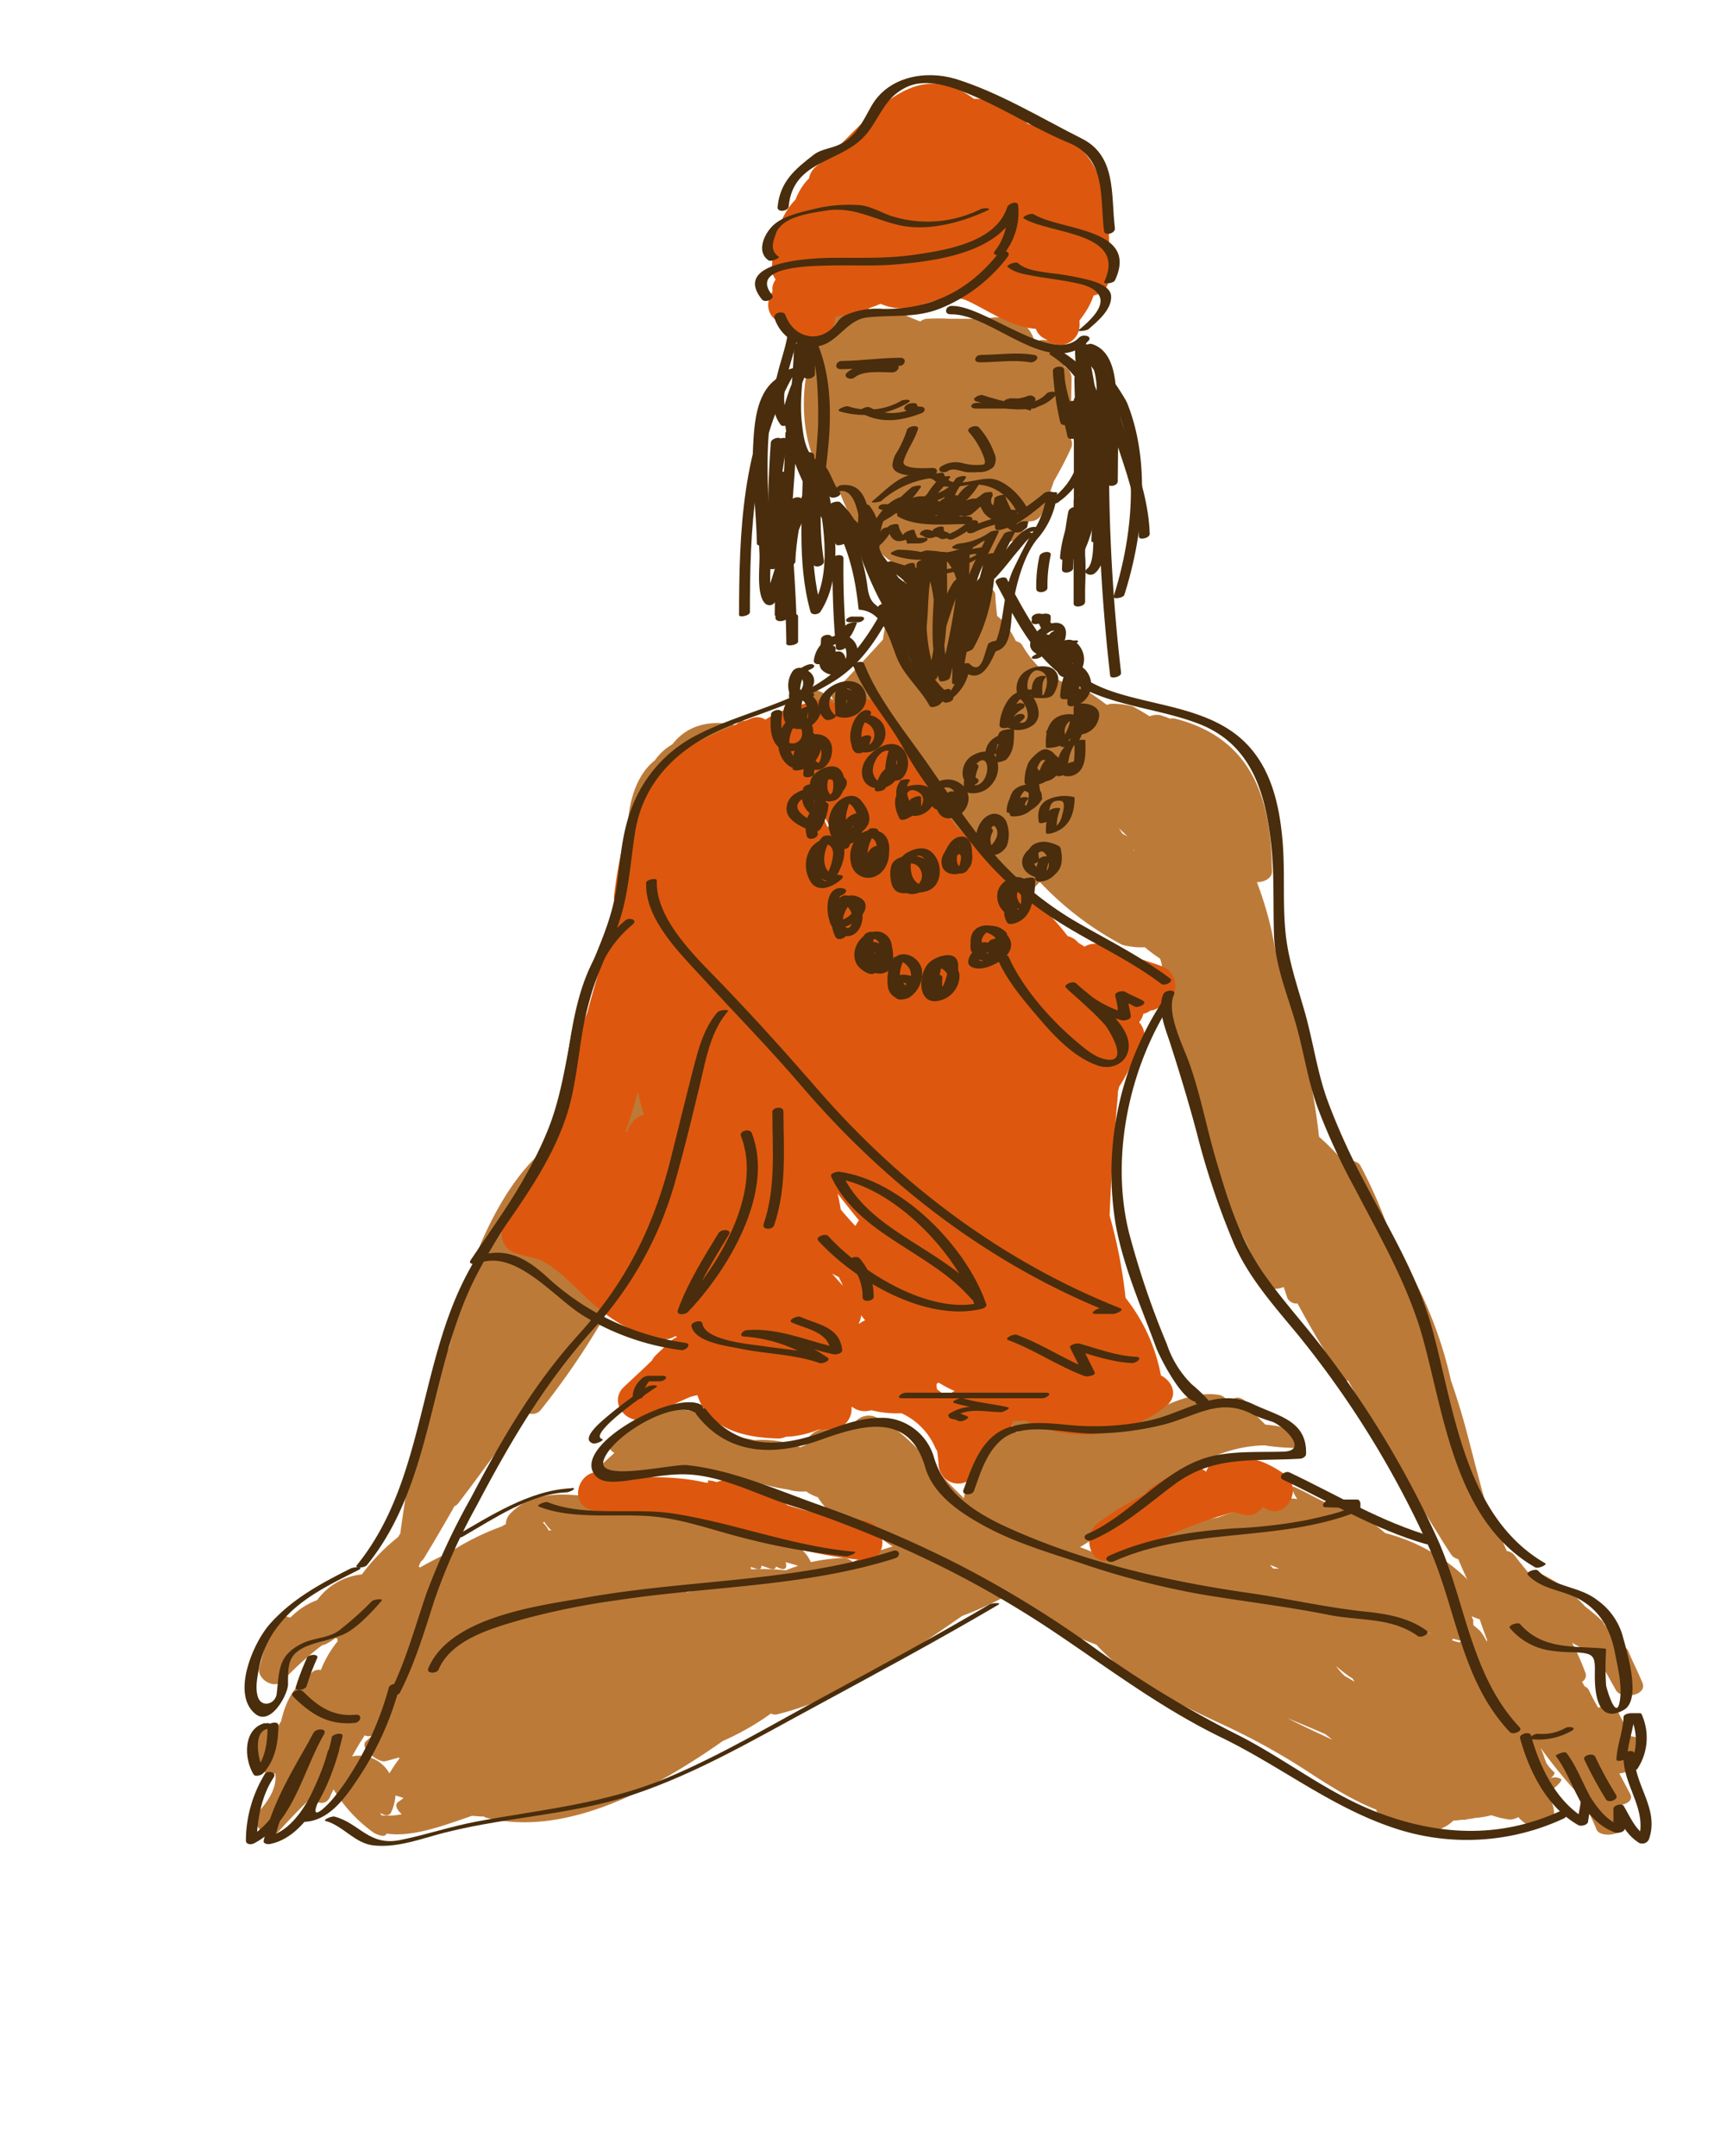 <svg id="layer1" xmlns="http://www.w3.org/2000/svg" viewBox="0 0 308.19 383.39"><defs><style>.cls-1{fill:#bc7a39;}.cls-2{fill:#dd580e;}.cls-3{fill:#492d0c;}</style></defs><path class="cls-1" d="M290,308.74c-.73-1.46-1.56-2.92-2.29-4.38-.49-1-2.26-1.15-3.5-.69-.58-1-1.15-2.05-1.65-3.12a1.42,1.42,0,0,0-.75-.67l-.47-.82a1.28,1.28,0,0,0,.57-1.68,45,45,0,0,0-2.33-5.25c.49.28,1,.57,1.5.82a2.42,2.42,0,0,0,.73.21l1.38,1.43a2.09,2.09,0,0,0,1,.44c.05.08.09.16.14.23.18.29.35.58.52.89a.7.7,0,0,0,.13.17c.83,1.41,1.61,2.86,2.41,4.27,1,1.7,5.6.9,4.71-1.31-.78-1.93-1.76-3.77-2.54-5.71a1.66,1.66,0,0,0-1.37-.92,31.47,31.47,0,0,0-2.92-3.81,1.43,1.43,0,0,0-.44-.69c-.94-.88-1.92-1.7-2.93-2.48a25.38,25.38,0,0,0-8.28-6,3.49,3.49,0,0,0-1.86-.06c-.84-1-1.68-2.07-2.51-3.14a2.06,2.06,0,0,0-1.28-.66c-1.08-2.47-2.24-4.91-3.44-7.34-1.24-4.29-2.34-8.63-3.49-13.06-.86-3.34-1.87-6.64-3-9.9a73.61,73.61,0,0,0-8.33-21.2c-.83-1.87-1.7-3.71-2.64-5.51l-.39-.88a82.77,82.77,0,0,0-4.74-10.63c-.46-.86-1.88-1.07-3.06-.79a44.35,44.35,0,0,0-4.31-4.36c-1.22-11.35-4.36-22.46-7.82-33.42a61.47,61.47,0,0,0-3.23-11.85c1.31,0,2.69-.71,2.68-1.85-.07-13-3.56-23.75-17.23-27.23a2.71,2.71,0,0,0-.91,0c-.35-.15-.71-.28-1.08-.41h0l-.53-.19a3.35,3.35,0,0,0-2,.19c-.95-.6-1.91-1.18-2.9-1.71-.71-.37-4.43-.77-4.49-.34l-.32-.05c-1.31-1-2.65-1.92-4-2.82a7.92,7.92,0,0,0-2.52-.48,3.08,3.08,0,0,0-.66-.42,30.24,30.24,0,0,1-4.24-2.39,19.54,19.54,0,0,1-3.59-4.54,1.72,1.72,0,0,0-1.06-.61,18.37,18.37,0,0,0-2.05-3.29,10.69,10.69,0,0,0-1.29-1.19c-.15-1.26-.28-2.53-.33-3.82s-4.21-3.62-4.21-2.39v.46a4.83,4.83,0,0,0-.59-.32,2.41,2.41,0,0,0,.24-.21,42.59,42.59,0,0,0,2.76-3.51,2.26,2.26,0,0,0,2.32-.93L179,96.37a2.92,2.92,0,0,0,2.53-1.3l1.52-2.38a2.29,2.29,0,0,0,2.29-1.42c.74-1.88,1.44-3.77,2.06-5.67,1.08-1.87,2.1-3.78,3-5.76a1.79,1.79,0,0,0-.28-2.18v-.1a27.49,27.49,0,0,0,.37-5.66c0-1.56.07-3.11.07-4.68a2.27,2.27,0,0,0-1.21-2,19.93,19.93,0,0,0-1.51-3.57,2.82,2.82,0,0,0-3.8-.78c-.94-3.33-3.48-5.19-8.83-4.19h-6.43a35.77,35.77,0,0,0-3.88,0,2.23,2.23,0,0,0-1.24.48,28.22,28.22,0,0,1-3.26-1.42,2.88,2.88,0,0,0-2.87.25,3.11,3.11,0,0,0-2.81-.47,4.12,4.12,0,0,1-.34-2.21c.24-2.29-3.21-3.39-4.46-1.49a28,28,0,0,0-4,9.43,2.33,2.33,0,0,0-1.37,1.23c-2.84,7.1-2.26,20.56,4.78,25a26,26,0,0,0,11.24,13.76,2.85,2.85,0,0,0,3-.12c.19.18.4.34.6.51.2.58.42,1.16.66,1.73-.07.13-.15.26-.23.39-.73-.66-2.67-2.2-3.31-1.32a25.81,25.81,0,0,0-4.27,11.3c-2.15,2.41-4.4,4.76-6.61,7.15a.49.49,0,0,0-.14.11l-.4.48a.5.5,0,0,0-.07.48,8.9,8.9,0,0,0-1.83,1.42c-.24.22-.09.63.26,1.08a6,6,0,0,0-.75-.32,4.14,4.14,0,0,0-2.78-1.43h-.63c-.28,0-.63,0-.61.36a29.86,29.86,0,0,0,.75,5.28c-.43-.11-.74,0-.75.38a30.71,30.71,0,0,0,7.38,21.14,25.05,25.05,0,0,0,12.94,11.82,6.93,6.93,0,0,0,1.61,1.1,13.64,13.64,0,0,0,5.36,2.3c.23.05,1.15.22,1-.35-.07-.35-.17-.66-.25-1a10.87,10.87,0,0,0,2.31-.45c.79.51,1.64.8,2.1.55a35.18,35.18,0,0,0,9-7A56.41,56.41,0,0,0,199.53,168a13.16,13.16,0,0,0,4.08.45,25.09,25.09,0,0,0,2.67,2c1,2.15,0,7.62,1.42,9.58,2.21,8.79,4.06,16.57,7.09,25,1.86,8.55,7,14.46,9.58,22.82.44,1.38,2.58,1.65,3.91,1,.22.65.44,1.31.67,2a1.84,1.84,0,0,0,1.8.95c2.39,4.42,4.95,8.76,7.72,13a2.07,2.07,0,0,0,1.31.75q7.53,13.78,15.88,27.09c.8,1.32,1.62,2.62,2.48,3.89a2,2,0,0,0,1.18.71c.52,1.25,1.08,2.49,1.65,3.71a3.34,3.34,0,0,0-.3-.38,32.54,32.54,0,0,0-14.32-7.95l-.08-.05h0a23.25,23.25,0,0,0-10.45-5.32l-2-1c-1.17-.64-2.37-1.26-3.61-1.81-.86-.38-.28,1,.49,2.13a9.77,9.77,0,0,0-6,.9,60.8,60.8,0,0,0-8.14,2.38,62.54,62.54,0,0,0-18.6,6.66c-.25.14-.19.53,0,1-1.94-.85-3.91-1.66-5.9-2.39,11-6.65,19.81-17.86,32.83-18.1a36.6,36.6,0,0,0,5.06.45c2.37,0-1.19-3.57-2.37-3.8-.88-.17-1.73-.27-2.57-.35l-1.89-1.89c-.34-1.16-2.15-3.38-3.54-2.8l-.44.17a.85.85,0,0,0-.53.19c-.1,0-.21.06-.31.09a2.7,2.7,0,0,0-1.32-1c-4.43-.8-8.76,1.44-12.72,3.16-1.95.85-3.91,1.7-5.91,2.42-2.07.39-4.13.77-6.21,1.05a4.19,4.19,0,0,0-1.56-1c-3.53-.8-6.71-1.82-10.35-1.43-1.13.12-.18,1.38.84,2.38H180c-.08,0-.14.13-.2.14a1.07,1.07,0,0,0-1,.19,1.5,1.5,0,0,0-1.34.08,14.75,14.75,0,0,0-5.81,10.29c-.1.36-.19.72-.27,1.09a1.85,1.85,0,0,0-.25-.32l-1.28-1.24c-4.6-4.62-8.25-10.19-14.36-13a3.17,3.17,0,0,0-3.62,1.24,8.84,8.84,0,0,0-2.35,1.25l0,0c-1.08-.11-2.17-.15-3.31-.16-1.32,0-2.92,1.51-2.86,2.64l-.21.16a8.33,8.33,0,0,0-.82.34,18.29,18.29,0,0,0-8.16-1.27,19.38,19.38,0,0,0-3.21-.49,29.65,29.65,0,0,0-4.92-1.91c-.28-.29-.58-.56-.88-.82l0-.06c.34-.91-.49-1.55-1.25-1.73-3.79-.88-8-.41-10.82,1.94-1.32.19-2.46,1-4.09,2.92-1,1.16-.58,2,.28,2.42-.74.67-1.47,1.33-2.19,2-1.26,1.22-.31,2.76,1.28,2.7,3.92-.15,7.66-1.07,11.44-1.49a6.83,6.83,0,0,0,1.34-.13,23.1,23.1,0,0,1,6.13.28c4.44.84,8.54,2.57,12.89,3.16a8.43,8.43,0,0,0,3.19.32,7.5,7.5,0,0,0,2.1,1.05c2.14,3.55,6.27,5.75,10.65,6.83a23,23,0,0,0,2.64,1.92,43.41,43.41,0,0,0-7.08,2.76,2.93,2.93,0,0,0-1.46-.72,31,31,0,0,0-6,.75,6.33,6.33,0,0,0-1.38-2c-5.76-4.24-12.45-6.09-19.34-7.15a27.72,27.72,0,0,0-12-1.71l-.24.05-.39-.05a1,1,0,0,0-.63.09c-6.66-1.08-14.47-2.9-19.33,2a2.72,2.72,0,0,0-.93,2c-.25.14-.5.27-.74.42a45.65,45.65,0,0,0-9.33,4.65c-1.78.79-3.51,1.69-5.21,2.65a1.92,1.92,0,0,0-.22-.18l.39-.89a2,2,0,0,0,.6-.66q2.76-4.55,5.38-9.18a1.54,1.54,0,0,0,.67-.51c4-5.28,8-10.71,11.87-16.34a2,2,0,0,0,2.72-.16A135.63,135.63,0,0,0,109.26,231c5.07-7.85,9.62-17.14,11.59-26.65q.8-2.35,1.52-4.74a2.84,2.84,0,0,0-.56-2.34c.07-1.28.11-2.56.07-3.83a2,2,0,0,0-.33-1c1.22-3.33,2.32-6.73,3.26-10.21,8.58-12.08,8.46-28.81,11-42.85a2.73,2.73,0,0,0-1.09-2.33,52.34,52.34,0,0,0,.45-5.92c0-2.24-3.23-4.13-4.31-2.1a3.7,3.7,0,0,0-.82-.24c-4.57-.76-8.14.55-10.46,3.56a9.7,9.7,0,0,0-3.12,2.85c-4.6,3.67-5.38,11.21-4.66,17.58-.21,3.14-.22,6-.23,8a3.44,3.44,0,0,0,1.21,2.41,155.25,155.25,0,0,0-5.72,20.95c-.84,3-1.66,6-2.48,9a2,2,0,0,0,.47,1.76l-.72,4.3c-.68.54-1.32,1.12-2,1.73-11,4.63-17.36,19.85-20.5,30.4a2.48,2.48,0,0,0,0,1.43c-.73,2.22-1.36,4.48-1.93,6.76-5.29,10-7.2,22.2-8.72,33.18-.12.21-.26.42-.38.62a35.61,35.61,0,0,0-6.45,6.65,11.22,11.22,0,0,0-7.94,4.56,12.89,12.89,0,0,0-4.65,3l-.27.12a2,2,0,0,0-2.69.79c-.11.25-.2.49-.31.74s-.44.48-.65.7a1.83,1.83,0,0,0-.39,2c-.5,1.52-.93,3.07-1.34,4.65-.51,2,2.63,3.95,4.12,2.42a55,55,0,0,1,6.77-6.17l.37-.26a1.81,1.81,0,0,0,.67-.21,11.53,11.53,0,0,0,1.59-1c.18,0,.3,0,.33.09s.07.29.1.44a19.26,19.26,0,0,0-3,5.13,1.78,1.78,0,0,0-2,1l-.07.11c-2.79,1.69-4.22,4.6-5,8-.37.54-.57,1.09-.94,1.64-1.09-.82-3.32-.92-3.32.93v3.81c0,1.41.85,3,2.43,3a3.22,3.22,0,0,0,.79-.1c.32,2.32-.94,4.59-3.06,6.92-1.76,2,1.83,5.41,3.64,3.41s3.79-4.06,5.8-6c1,1.06,2.66,1.43,3.38-.19.19-.45.41-.88.61-1.31a26,26,0,0,0,7.12,7.7c.45.29,2.12,1,2.29.16,4.67.72,10.28-1.48,15.24-3.16a20.53,20.53,0,0,0,2.06.13,2.28,2.28,0,0,0,.47.22c14.22,3.54,30.11-5.27,42.05-13.65a47.23,47.23,0,0,0,8.55-4.88,1.78,1.78,0,0,0,1,.17c12.18-3,22.81-10.46,33-17.52a63.69,63.69,0,0,0,7.8-3.55,64.6,64.6,0,0,0,16.07,8.65c5.76,6.34,14.05,10.23,21.68,13.84a120.45,120.45,0,0,1,14.8,8c4.31,2.81,8.61,5.65,13.34,7.52a.39.39,0,0,0,.22.45,22.41,22.41,0,0,0,10.47,3.2,7.36,7.36,0,0,0,3-1.73c.5,0,1-.08,1.5-.14l.55,0a.92.92,0,0,0,.26-.07c.55-.08,1.1-.16,1.65-.27a14.3,14.3,0,0,0,2.78-.47,16.69,16.69,0,0,0,3.25.78,3.22,3.22,0,0,0,1.54-.45,6.84,6.84,0,0,0,2.26,1.72c.93.45,4.18-1.47,4.1-2.54a5.21,5.21,0,0,0-1.49-3.4c1.43-.63,3.1-2.26,2.73-2.54a2.07,2.07,0,0,0-1.85-.14c.54-.46.85-.89.58-1.13a7.75,7.75,0,0,1-1.35-1.6c-.1-.28-.21-.56-.32-.84a12.16,12.16,0,0,0-.72-1.88,85.65,85.65,0,0,0,5.81,7.27,1.6,1.6,0,0,0,.53.36,40.17,40.17,0,0,1,3.62,6.91c.65,1.63,5.19,1,4.85-.91a25.17,25.17,0,0,0-.89-3.39c1.39-.14,2.68-.81,2-2.08s-1.26-2.39-1.9-3.56c1.08-.13,2.22-.62,2.24-1.47.71-.31,1.44-.84,1.44-1.55v-2.32C291.93,309.24,290.94,308.82,290,308.74ZM154,150.16a36.3,36.3,0,0,1-3-9.52l.06,0a28.15,28.15,0,0,0,1.86,4.07,20.9,20.9,0,0,0,3.21,7.37A16.61,16.61,0,0,1,154,150.16Zm3.29,4.93c.35.21.7.42,1.07.61a6.9,6.9,0,0,0,1,.43c.55.61,1.12,1.2,1.72,1.76,0,.08,0,.17.05.25A14.68,14.68,0,0,1,157.28,155.09Zm44.25-3.91.12,0a.81.81,0,0,1,0,.16A2.39,2.39,0,0,0,201.53,151.18Zm-1-2.43-.92-.5c-.22-.34-.44-.68-.67-1C199.46,147.75,200,148.25,200.52,148.75Zm-72.47-9.36a2.48,2.48,0,0,0-.78-.39,5.19,5.19,0,0,1,.84-.6Q128.09,138.89,128.05,139.39Zm.36-6.17a.37.37,0,0,0,0,.11,7.93,7.93,0,0,0-2.09.54v-.07a.8.8,0,0,0,0-.15A6.88,6.88,0,0,1,128.41,133.22ZM62.61,312.33c.46-.81.93-1.62,1.4-2.42.29-.43.56-.88.84-1.33a1.56,1.56,0,0,0,1.38,0l.19-.12c-.45.39-.9.78-1.34,1.18-1.28,1.17,2.22,3.84,3.41,3.55.81-.19,1.62-.42,2.44-.66l.12.15a27.49,27.49,0,0,0-1.79,2.66A6.21,6.21,0,0,0,62.61,312.33Zm8.83,10.28a11.29,11.29,0,0,1-3.6.19c-.08-.14-.17-.27-.25-.4.22.1.46.2.71.29a.88.88,0,0,0,1.25-.41,8.19,8.19,0,0,0,.78-3c.48.14,1,.29,1.43.47-.32.24-.65.47-1,.72C70.13,321,70.62,321.85,71.44,322.61Zm26.11-50.48a3.57,3.57,0,0,0-1-1.35l.24-.16a7.59,7.59,0,0,0,1.28,1.53Zm24.64,11a5.66,5.66,0,0,0-.42-.43c1-.08,2-.17,3.06-.28l.08.08C124,282.69,123.09,282.9,122.19,283.13Zm17.59-3.89a40.35,40.35,0,0,0-6.21-.18,2,2,0,0,0-.09-.42l.82.26c.91.27,1.18,0,1.1-.5l1.44.5c.84.28,1.14.07,1.13-.35l.28.14c1.5.77,1.76.05,1.46-.89.75.19,1.49.4,2.23.64C141.21,278.68,140.49,278.94,139.78,279.24Zm86.67-.31c-.21-.21-.41-.43-.6-.65.54.2,1.08.42,1.61.66C227.12,278.93,226.78,278.92,226.45,278.93Zm2.46,26.59c2.26.92,4.52,1.86,6.75,2.84.43.32.85.65,1.27,1C234.23,308.12,231.55,306.85,228.91,305.52Zm10.28-7.46a9.28,9.28,0,0,1-1.58-1.8,23.93,23.93,0,0,0,2.95,2.25l.32.55C240.33,298.71,239.76,298.38,239.19,298.06Zm11.66-8.7-.16-.25c1.35.52,2.7,1,4.05,1.49Zm8.55,2.69-1.15-.35a.33.33,0,0,0,.06-.32c.6.16,1.2.32,1.8.46Zm5-.14A9.82,9.82,0,0,0,263.2,290c-.38-.34-.78-.68-1.18-1a1,1,0,0,0-.06-.48c.16-.14,0-.57-.27-1.1l1.17.45a1.26,1.26,0,0,0,.28.07c.42,1.26.86,2.5,1.34,3.74A1.47,1.47,0,0,0,264.38,291.91Z"/><path class="cls-2" d="M206.46,244.59a31.75,31.75,0,0,0-6.29-13.8,90.06,90.06,0,0,0-2.84-14.65c.24-6.43.74-12.85,1.27-19.26.08-.79.16-1.58.2-2.37,0-.12,0-.22,0-.33.08-.34.16-.67.25-1l.09-.11a27.44,27.44,0,0,0,2.36-4.56,3.26,3.26,0,0,0,.85-1.06l.8-1.6a3.66,3.66,0,0,0-.57-4.07,3.66,3.66,0,0,0,.75-1.5,3.2,3.2,0,0,0,1.28-.59,2.65,2.65,0,0,0,1.77-.84c3-.35,3.9-5.59.29-7-1.82-.69-3.7-1.25-5.57-1.85-.54-.33-1.08-.66-1.61-1a3,3,0,0,0-2.44-.47l-.77-.34a3.55,3.55,0,0,0-3.41.15l-1-.64-.06,0a3.53,3.53,0,0,0-1.93-1.23c-3.38-4.43-7.58-8.06-11.78-11.73q-3.79-3.89-7.83-7.55c-5.31-6.6-7.94-15.07-13.34-21.73-1.41-1.74-3.77-1.2-5.06.23a3.76,3.76,0,0,0-2.74,0,3.52,3.52,0,0,0-2.67-1.21,3.38,3.38,0,0,0-1.76.11c-1.17.38-2.33.75-3.47,1.15a16.25,16.25,0,0,0-5.11,2.23,2.73,2.73,0,0,0-2.65-.17,99.46,99.46,0,0,0-12.87,6,3.39,3.39,0,0,0-1.39,1.46c-6.84,5.42-9,15.68-10,24a2.83,2.83,0,0,0,.87,2.43,89.46,89.46,0,0,0-3.47,10.73q-1.14,3.78-2.16,7.61a37.1,37.1,0,0,0-2.36,9.59c-.55,2.45-1.07,4.92-1.54,7.4a3.51,3.51,0,0,0-.84,1.42c-1.13,3.66-1.79,7.06-4,9.91a4.38,4.38,0,0,0-.76.58l-2.4,2.41a3.09,3.09,0,0,0-.9,1.75c-.7,1-1.38,2-2.06,3a3,3,0,0,0-.33,2.77,3.59,3.59,0,0,0,2.43,4c1.45.42,2.92.73,4.35,1.17,3.21,1.57,5.81,4.5,8.36,6.87,3.73,3.47,7.87,6.26,13,7.2a3.62,3.62,0,0,0,2.72-.53c.09.08.19.14.28.21a3.87,3.87,0,0,0-1.34.89L116.61,241a3.5,3.5,0,0,0-.64.89c-1.62,1.6-3.31,3.13-5,4.72-3,2.86.79,7.25,4.24,5.5a78.22,78.22,0,0,1,7.35-3.62,6.33,6.33,0,0,1,1.48-.38c1.81,5.9,8.16,7.54,14.27,7.69a3.24,3.24,0,0,0,1.44-.31,16.57,16.57,0,0,0,5.74-1.24,16.88,16.88,0,0,0,2.45-.06,3.63,3.63,0,0,0,3.5-3.5c0-.19,0-.38.05-.57a3.54,3.54,0,0,0,3,.74c.18,0,.34-.05.52-.08a18.37,18.37,0,0,0,5.3.53,11.91,11.91,0,0,1,5.92,5.93,4,4,0,0,0,.44.79c.1.76.18,1.52.24,2.29a3.5,3.5,0,0,0,7,0c.18-3.05,2.46-3.48,4.68-5a3.45,3.45,0,0,0,1.55-2.64h1.5a4.55,4.55,0,0,0,.66-.1A23.22,23.22,0,0,0,207.4,250C209.63,248.21,208.49,245.6,206.46,244.59Zm-94.89-43.27-.29-.18a68,68,0,0,0,2.15-7,39.61,39.61,0,0,0,1.08,4.09A4.13,4.13,0,0,0,111.57,201.32Zm33.11-64.39c.83.9,1.64,1.82,2.43,2.74,0,.06,0,.11,0,.16l-.4,0L144.59,137Zm2.69,10a.74.74,0,0,0-.19.16c-.64-1.33-1.24-2.67-1.81-4l.22.29s0,0,0,0c.64,1.15,1.28,2.31,1.9,3.48A.75.75,0,0,0,147.37,147Zm.68,79.6,1.13.57c.23.53.48,1,.74,1.56C149.31,228,148.69,227.28,148.05,226.58Zm1.46-11.5c-.15-.94-.34-1.87-.57-2.8q1.89,2.43,3.82,4.79a4.42,4.42,0,0,0-.63,1C151.24,217.08,150.36,216.09,149.51,215.08Zm3.27,20.32-.09,0a3.34,3.34,0,0,0,.46-1.45c.22.3.46.59.7.88A5.3,5.3,0,0,0,152.78,235.4Zm15.63,13.18a19.5,19.5,0,0,0-1.78-1.49,5.4,5.4,0,0,0-.09-.58c0-.12,0-.25.05-.37a3.2,3.2,0,0,0,.27-.25c.86.49,1.72,1,2.6,1.38l.31.12A3.18,3.18,0,0,0,168.41,248.58Z"/><path class="cls-2" d="M228.35,262.08c-3.42-2.34-6.4-3.37-10.59-2.89a3.77,3.77,0,0,0-3.27,2.51h0a3.68,3.68,0,0,0-4.08-.43,61,61,0,0,0-5.61,3.2,3.58,3.58,0,0,0-1.15,1.21,53.5,53.5,0,0,0-8.48,5.21c-2.85,2.18-1.3,8,2.7,6.4,7.12-2.92,14-6.42,21.47-8.37a15.38,15.38,0,0,1,1.54.35,3.17,3.17,0,0,0,3.71-1.33l.26.17C228.55,270.68,232.05,264.61,228.35,262.08Z"/><path class="cls-2" d="M153.58,270.42a67.51,67.51,0,0,1-13.5-2.75,27.1,27.1,0,0,0-10.44-4.34,3.45,3.45,0,0,0-2.15.22c-.35-.07-.49-.15-.84-.22a3.9,3.9,0,0,1-.72-.12v.44h-.44c-4.19-1-8.37-1-12.59-1-1.91-.3-3.82-.41-5.72-.8-4.4-.92-6.27,5.77-1.86,6.69a24.53,24.53,0,0,0,3.06.36,3.34,3.34,0,0,0,1.88.53c3.68,0,7.35,0,11,.29a3.15,3.15,0,0,0,.9.37l9.62,2.41a3.79,3.79,0,0,0,1.32.09,75.67,75.67,0,0,0,20.47,4.84C158.07,277.89,158,270.88,153.58,270.42Z"/><path class="cls-2" d="M158.23,31.85c-6.44,3.89-8.75,12.8-8.95,19.87-.09,3.1,3.85,4.58,6,2.48,4.83-4.78,16.21-15.07,9.87-22.32-3.94-4.5-10.47-1.3-13.57,2.24a29.9,29.9,0,0,0-7.08,16.8,3.49,3.49,0,0,0,3.5,3.5c7.55-.66,13.25-8.83,13.27-16.08,0-8.75-10-9.37-14.73-4.07-3.4,3.79-7.76,13.09-2.27,17C151,56,156.41,46.07,156.89,40.7,157.5,33.78,153,27,145.47,30.6c-5.06,2.41-7.36,13.72-1.5,16.48,7,3.31,13-10.16,8.45-15a5.77,5.77,0,0,0-7.55-.64c-3.73,2.39-4.54,7.37-4.41,11.42.08,2.79,3.91,5,6,2.47a14.4,14.4,0,0,0,3.43-8.89,3.52,3.52,0,0,0-4.43-3.38c-6.14,2-8,8.73-8.18,14.61-.1,2.95,3.95,4.77,6,2.47,2.8-3.17,3.28-6,1.35-9.85-1.25-2.47-4.7-2.08-6,0-2,3.14-2.1,5.49.54,8.25l-1-2.47c0,1.69.61,4.08-.58,5.54-1.41,1.72-1.39,4.28.71,5.5a8.36,8.36,0,0,0,4.17,1.28c2,.16,3.42-1.72,3.5-3.5.17-3.6-.68-5.31-4.17-6.58-2-.73-4.68,1.2-4.43,3.37.46,4.07,2.47,6.31,5.74,8.64a3.5,3.5,0,0,0,5.13-2.09c.73-4.16,1.81-8.05-4.19-8.45v7c8-.27,18.11-3.59,22.29-10.55a3.58,3.58,0,0,0-.54-4.24c-3.93-4.56-10.94-3-11.9,3.18-1.26,8.25,8,9,13.6,6.32,3.6-1.74,6.22-4.58,6.24-8.74a7.35,7.35,0,0,0-6.05-7c-5.85-.85-13.93,9.14-8.59,14,4.18,3.81,11,.86,14.36-2.63,4.77-4.9,1.16-12.14-5.31-12.45-5.37-.26-13.86,5.62-14.11,11.35-.35,8.25,11.08,5.09,14.9,2.25,4.7-3.5,12.51-11.91,7.63-18s-13.89-2.2-16.77,3.59c-2.43,4.89-1.18,13.74,6.21,11.32,6.93-2.26,12-13,4.87-17.94-7.55-5.25-13.29,4.37-13,11.07.36,7.56,8.22,6.14,12.11,2.35,4.86-4.74,6-12.6.59-17.33-4.78-4.2-11.28-3.17-14,2.63-1.68,3.56-2.45,8.71.14,12,3.61,4.61,8.4-1,10.2-4.12,2.56-4.44,5.76-14.7-1.56-16.84-7-2.05-9.69,6.11-9.54,11.45a3.53,3.53,0,0,0,4.43,3.37c5.84-1.83,8.23-7.34,7.25-13.13-.34-2-2.58-2.71-4.3-2.44-3,.47-4.62,2.36-5.81,5.06-1.76,4-8.44,5.61-11.87,8.13l3.53,6c5.42-4.08,9.8-9.58,15.64-13,4.15-2.47,10.05,5.83,13.72,7.43s7-2.38,4.24-5.49c-5.19-5.83-19.7-8.93-17.43,3.08,1.6,8.49,17.4,15.14,21.35,5.28,3.26-8.1-12.48-20.83-18.52-12.4-6.56,9.16,8.9,16.82,16.13,17.23a3.48,3.48,0,0,0,3.5-3.5c-.69-7.33-7.6-13.76-14.6-15.4-2.72-.64-5.88,2.48-4,5.14,4.31,5.93,10.84,10.65,18.13,12,4.4.83,6.22-5.4,1.87-6.75-7.86-2.42-11.25,8.13-11.39,14C177.4,51.82,189,54.91,189.85,45c.3-3.63.13-8.26-2.89-10.81-2.54-2.15-6-1.58-8.41.53-6.26,5.57-4.86,14.45,1.34,19.24,2.33,1.8,5.05-.73,5.27-3,.4-4.19.54-8.89-2.44-12.21-2-2.21-5.47-2-7.76-.49-6.75,4.56-3.85,13.43,2.53,16.52,2.25,1.1,5.37-.18,5.26-3-.21-5.34-3.91-12.2-10.09-8.08-4.9,3.26-3.19,9.75,2.45,10.65a3.53,3.53,0,0,0,3.41-5.85c-5.27-6.35-15-2.09-21.73-1.82A3.53,3.53,0,0,0,155,53.14a9.61,9.61,0,0,0,7.57,1.45c3.29-.79,6.37-2.59,9.7-1,5.35,2.61,9.73,6.16,16.08,4.5,10-2.62,2.69-16.25-1-20.9-2-2.51-5.94-.31-6,2.48-.08,6.33-.11,11.89,4.23,16.91a3.49,3.49,0,0,0,5,0c5.62-6.68,3.1-18-.25-25.15a3.51,3.51,0,0,0-3-1.8h-.8c-2.09,0-3.25,1.67-3.5,3.56a22.43,22.43,0,0,0,3.69,16.24c1.93,2.71,6.52,1.95,6.52-1.76,0-8.67-.15-24.07-11.39-25.82-3-.47-6.51,3.42-3.41,5.85s5,5.13,8.76,6.52c3.53,1.31,5.56-3.46,3.41-5.85-1.4-1.56-2.61-3.26-4-4.81-1.14,2-2.27,4.07-3.41,6,8.94,2.31,7.1,12,7.06,20h7c-.12-5-1.11-8.62-3.69-12.36-1.84-2.68-6.68-2-6.52,1.68.14,3.22.66,6.36.8,9.58.13,2.92-1.23,4.1-3,6.24s-.81,5.86,2.47,5.86h1.61a3,3,0,0,0,3.05-3.31v-.69a3.51,3.51,0,1,0-7,0v1a3.51,3.51,0,1,0,7,0v-1a3.51,3.51,0,1,0-7,0v.69c2-1.17,2.78-2.69,3.95-3.69h-1.61c.83,2,1.65,4.08,2.48,6.07,1.79-2.19,3.61-4.09,4.58-6.79,1.55-4.29-.16-9.69-.35-14.07l-6.52,1.78a14.85,14.85,0,0,1,2.73,8.67c.12,4.5,7,4.52,7,0,.07-10.86.64-23.32-12.19-26.64a3.53,3.53,0,0,0-3.41,5.86c1.4,1.56,2.61,3.25,4,4.81L189,27.49c-2.29-.86-3.8-3.25-5.68-4.72l-3.4,5.85c7.12,1.11,6.25,13.75,6.25,19.09l6.52-1.77c-2.77-3.89-3.34-8.07-2.73-12.73-1.17,1.17-2.33,2.44-3.5,3.44h.8c-1,0-2-1.09-3-1.67,1.81,3.89,4.51,12.67,1.35,16.67h5c-2.89-3-2.23-7.87-2.18-12l-6,2.47a21.17,21.17,0,0,1,3.76,7.23c1.18,4-4.07,1.76-6.08.7-3-1.58-5.73-3.89-9.27-4.18-3.73-.3-9.09,3.17-12.24,1.18l-1.77,6.53c4.23-.17,13.68-4,16.78-.23l3.4-5.85c-1.9-.3-.7,2.09-.34,1.85a1.31,1.31,0,0,1-1.19-.16,6.77,6.77,0,0,1,.31,2.49l5.27-3c-1.53-.74-4.15-2.32-2.53-4.32.75-.92-.23,0-.63-.6,1.17,1.78.48,5.21.3,7.14l5.26-3a5,5,0,0,1-1.52-6.17,4.51,4.51,0,0,1,1.39-1.89c.51-.23.22-.35-.85-.36.44.38.5,2.23.53,2.61,0,.63,0,1.25,0,1.87-.51,1.44.1,1.67,1.84.66-.5-.41-.14-2.73-.06-3.28.14-.94,1.39-5.82,2.42-5.5q.95-3.37,1.87-6.75a22.9,22.9,0,0,1-14-8.82c-1.31,1.72-2.63,3.43-4,5.15,3.66.85,9.07,4.54,9.46,8.65l3.5-3.5c-3.31-.19-7-2.21-9.49-4.35-1.92-1.67-.94-1.88.86-.85a10.41,10.41,0,0,1,4.18,4.88c.58,1.47-6.42-2.38-7.36-3.67-.82-1.11-1.09-.7-1-.71a7,7,0,0,1,2.23.6,10,10,0,0,1,4.06,2.86l4.24-5.5c-5.78-2.54-8.62-8.59-15.45-8.94-8.17-.42-15.19,10.21-21,14.56-3.55,2.66-.14,8.72,3.53,6,3.31-2.42,7.06-4,10.53-6.12A8.52,8.52,0,0,0,162.22,27c.62-1.1,1.23-3.77,2.72-4l-4.31-2.45c.32,1.91-.39,3.9-2.36,4.52l4.43,3.38c0-1.62-.19-3.57,1-4.86-.3.33-1.1-.39-1,0a5.48,5.48,0,0,1-.3,2.94,19,19,0,0,1-2.62,5.34,5.07,5.07,0,0,1-.72.91l2.64.47c.43.83.53.93.31.31-.86-2.91.88-7.58,4.16-4.7,2,1.74.56,4.68-.78,6.32a7.54,7.54,0,0,1-2.26,1.87c.13-.07,1.38.25,1.6.91a5.25,5.25,0,0,1,.22-2.16c1-5,3.56-1.91.57,1.4a5.44,5.44,0,0,1-2.11,1.42c2.2-.72,1.86,2.21,1.9.28a6,6,0,0,1,1.43-3.29,3.21,3.21,0,0,1,2.86-1.26c2,0,1.45.43.67,2a19.17,19.17,0,0,1-7.16,7.36,6.64,6.64,0,0,1-3.57.74c2.84,0,.51,3.35,1.8,1.37a8.77,8.77,0,0,1,1.45-1.47c.88-.82,4.83-3.84,5.89-2.23,0-.05-2.68,1.82-3.51,2.11a3.86,3.86,0,0,1-1.8.31c1.4.3.85,2.27,1.24.84a7.06,7.06,0,0,1,1.62-2.57c.58-.64.06,1.07-.11,1.28a7.58,7.58,0,0,1-5.87,2c1.35.28-.88-.69.45.86l-.54-4.25c-2.82,4.7-11.11,6.91-16.23,7.09-4.55.16-4.48,6.68,0,7l-1.42-.93-.36-2.69c-.19,1.12-.6,2.08-.8,3.21l5.14-2.1a4.6,4.6,0,0,1-2.27-2.59l-4.43,3.38c-1.27-.47-.82-3.27-1-.17l3.5-3.5-.64-.32c.24,1.83.47,3.66.71,5.49a11,11,0,0,0,2.76-6.75,16,16,0,0,0-.26-4.78c-.87-3.19-2.08,1.58-.35-1.42h-6a7.51,7.51,0,0,1-.26,1.48c2,.83,4,1.7,6,2.53.07-2.28.39-7,3-7.83-1.47-1.13-2.95-2.24-4.43-3.36a5.87,5.87,0,0,1-1.38,4l6,2.47a9.73,9.73,0,0,1,.73-4.89c.62-1.26-1-2.41-1.26-.72a6.87,6.87,0,0,1-1,2.57q-2,1.78,1.86,1.53a4,4,0,0,1,0-2.19c.21-1.34,1.47-3.92,2.12-1.74s-.21,5.17-1.41,7.13a2.21,2.21,0,0,1-.58.56c-.91.09-.62.37.86.84a5.09,5.09,0,0,1,.42-2.27,12.87,12.87,0,0,1,3.45-5.65c2.05-2,1.53,1.93,1.21,3-.67,2.27-3.18,6.14-5.81,6.37l3.5,3.5c.16-3.06,1.73-6.22,3.13-8.86a17.82,17.82,0,0,1,3.29-4.46,2.23,2.23,0,0,1,2-.78c1.07.22.15-.67.08-.22-.79,4.81-6.39,9.38-9.7,12.65l6,2.47c.12-4.44,1.36-11.33,5.49-13.82,3.86-2.33.34-8.38-3.54-6Z"/><path class="cls-3" d="M173.6,71.37c4.25,1.37,10.59,2.78,14.06-1,.78-.86-1.1-.88-1.56-.37-2.72,3-8,1.33-11.33.27-.65-.21-2.27.74-1.17,1.1Z"/><path class="cls-3" d="M149.28,73.14a15.27,15.27,0,0,0,12.15-1.49c1.13-.64-.63-.69-1.15-.39a11.6,11.6,0,0,1-9.43,1c-.5-.15-2.24.62-1.57.83Z"/><path class="cls-3" d="M158.69,105.08c-3.94,7.86-7.8,14-16,18-6.28,3.06-13.17,4.62-19.35,7.94a24,24,0,0,0-11.17,13.12c-1.7,4.49-1.87,9.48-2.62,14.19-.82,5.21-2.91,9.71-4.88,14.55-3.58,8.85-3.58,18.56-7,27.43-3.54,9.19-9.72,17.21-14.39,25.83-8.94,16.5-7.75,37.33-19.81,52.17-.54.66,1.41.5,1.79,0,11.73-14.44,11-34.5,19.09-50.78,4-8,9.49-15.21,13.36-23.3,4.2-8.75,4.74-18,7.38-27.23,1.4-4.86,3.9-9.27,5.34-14.1s1.73-9.92,2.5-14.84c1.4-8.93,7.45-14.86,15.39-18.36,6.76-3,14-4.7,20.29-8.76,5.8-3.76,8.86-9.91,11.85-15.9.41-.81-1.52-.57-1.79,0Z"/><path class="cls-3" d="M127.6,180c-2.47,2.86-3.41,6.58-4.34,10.17-1.37,5.33-2.68,10.68-4,16-3.13,12.27-8,21.93-16.54,31.34-7.92,8.78-13.51,18.48-19,28.9a120.23,120.23,0,0,0-7.8,16.71c-2.13,6.14-3.75,12.38-6.72,18.2-.2.39,1.64.23,1.91-.31,2.69-5.26,4.36-10.88,6.16-16.49a105,105,0,0,1,7.5-16.78c6-11.39,12.16-21.89,20.81-31.47a64.92,64.92,0,0,0,14.72-27c1.47-5.2,2.73-10.47,4-15.71,1.15-4.6,1.89-9.94,5.09-13.64.46-.54-1.43-.32-1.77.07Z"/><path class="cls-3" d="M206.44,178.49a56,56,0,0,0-8,39.44c1.39,7.46,4.55,14.57,7.15,21.67.59,1.62,5.18,10.78,7.73,9.57l1.48-.15-.35-.21c-.53-.32-2.21.47-1.81.71a1.74,1.74,0,0,0,1.9,0c.19-.09.51-.32.32-.56a27,27,0,0,0-2.94-2.81,18.06,18.06,0,0,1-4.4-7.1,150.38,150.38,0,0,1-6.78-20c-3.27-13.37.06-29.16,7.48-40.64.43-.66-1.48-.4-1.77.05Z"/><path class="cls-3" d="M177,103.45c3.88,7.21,7.3,14.47,14.78,18.57,6.49,3.55,14.27,4,21.14,6.59,9.55,3.54,12.11,12.2,13.14,21.53.58,5.31.33,10.65.5,16,.17,5.49,2.43,10.82,3.91,16,1.38,4.86,2.08,9.79,3.76,14.58A113,113,0,0,0,241,211.43c4.47,8.61,9.36,17,12,26.41,3.93,14.26,5.82,32.7,20,40.87.54.31,2.22-.47,1.81-.71-14.35-8.29-16.17-27.37-20.15-41.84-2.61-9.47-7.89-18-12.39-26.69a117.72,117.72,0,0,1-6-13.26c-2-5.27-2.69-10.81-4.22-16.2-1.37-4.81-3-9.4-3.46-14.41-.5-5.29-.05-10.67-.5-16-.71-8.29-2.9-16.11-10.46-20.45-5.95-3.42-13.29-4-19.74-6.16-10-3.31-14.17-11.36-18.86-20.08-.31-.58-2.17.08-1.93.52Z"/><path class="cls-3" d="M206.91,176.73c-1.23,2.66.45,6.44,1.26,9,1.67,5.23,3.25,10.4,4.66,15.72a136.82,136.82,0,0,0,6.58,19.64c2.65,6.12,7.25,11.24,11.46,16.33a171.83,171.83,0,0,1,22.93,37c5.22,11.25,5.83,24.18,14.7,33.58.55.58,2.38-.17,1.77-.81-8.72-9.26-9.58-22.11-14.53-33.29a172.8,172.8,0,0,0-20-33.48c-3.61-4.77-7.67-9.16-11.1-14.07-4.21-6.06-6.45-13.46-8.49-20.47-1.64-5.62-2.71-11.45-4.71-17-1.08-2.95-4.1-8.89-2.66-12,.43-1-1.51-.86-1.83-.16Z"/><path class="cls-3" d="M270.32,309.08c1.62,5.94,4.83,12.34,10.36,15.47.46.26,1.65,0,1.73-.6.17-1.29.47-2.52.64-3.81l-1.86.5c1.62,2.36,3.38,4.26,6.1,5.25.39.14,1.64-.11,1.64-.67v-3.81a14.06,14.06,0,0,0-1.95.5c1.37,2.28,2.21,4.35,4.53,5.81a1.32,1.32,0,0,0,1.71-.6c2-5.58-2.78-9.72-2.55-15.23,0-.87-1.91-.5-1.94.21-.23,5.45,4.5,9.77,2.54,15.23l1.73-.6c-2.2-1.38-3-3.49-4.26-5.61-.31-.5-1.81-.1-1.81.5v3.81c0-.22,1-.45,1.49-.67-2.52-.92-4-2.81-5.42-4.91-.36-.51-1.8-.09-1.88.5-.16,1.29-.47,2.53-.64,3.81l1.73-.6c-5.36-3-8.4-9.26-9.95-15-.21-.74-2.14-.22-1.94.52Z"/><path class="cls-3" d="M291.22,314.5a10.1,10.1,0,0,0,.71-9.69c-.09-.21-.38-.16-.57-.16h-1.27c-.39,0-1.34.16-1.36.67-.1,2.6-1.17,5-1.27,7.6,0,.42,1.91.12,1.93-.54.1-2.59,1.17-4.93,1.27-7.53-.45.24-.91.8-1.36.8h1.27c-.19,0-.38-.22-.57-.29a9.71,9.71,0,0,1-.56,9.25c-.43.63,1.48.33,1.78-.11Z"/><path class="cls-3" d="M271.65,280c2.63,2.79,6.31,2.66,9.5,4.54,3.51,2.08,5.2,5.26,6,9.15.54,2.81,1.42,6.17.87,9-.64,3.31-2.33-2.45-2.4-3a51.74,51.74,0,0,1,0-6.35c0-.14-.27-.19-.35-.2-5.47-.47-11,.22-14.94-4.34-.38-.43-2.21.25-1.81.71a11.54,11.54,0,0,0,7.2,4,30.62,30.62,0,0,0,4.29.31c3.53.15,3.67.65,3.61,3.81-.06,3.59.55,9,5.13,6.45,3.32-1.82.46-10.71-.2-13.25a11.75,11.75,0,0,0-4.46-6.26c-3.24-2.57-7.71-2.24-10.59-5.29-.4-.42-2.22.27-1.81.71Z"/><path class="cls-3" d="M272.8,309.32a12.06,12.06,0,0,0,6.69-1.53c1.11-.69-.61-.83-1.17-.48a8.29,8.29,0,0,1-4.74,1,1.73,1.73,0,0,0-1.28.51c-.28.36.24.49.5.49Z"/><path class="cls-3" d="M62.55,278.82c-5.29,2.65-10.52,5.43-14.5,9.9-3,3.32-7,12.55-2.62,16.07,2.76,2.19,5.78-3.53,5.79-5.25,0-4.24,0-6.07,5.74-7.59a32,32,0,0,0,4-1.26c2.37-1,5.19-4.05,6.88-6,.45-.52-1.43-.29-1.76.09a55.46,55.46,0,0,1-5.35,4.81c-1.94,1.76-4.68,1.54-6.91,2.62-4.28,2.06-4.14,4.61-4.6,8.9-.21,2-2.79,2.66-3.39.54-.49-1.71,0-3.71.3-5.41a17.46,17.46,0,0,1,3.72-7.58c3.48-4.41,9-7,13.87-9.46,1.15-.58-.63-.6-1.13-.35Z"/><path class="cls-3" d="M52.08,301.64c3.18,3.17,6.29,5.2,11,4.74,1.09-.11,1.47-1.59.15-1.46-4,.39-6.63-1.43-9.35-4.15-.64-.64-2.46.17-1.76.87Z"/><path class="cls-3" d="M54.59,294.8a44,44,0,0,0-2,5.24c-.25.76,1.71.51,1.94-.21a40.88,40.88,0,0,1,1.85-4.91c.44-.91-1.51-.76-1.82-.12Z"/><path class="cls-3" d="M47.11,306.4c-3.88,1-3.78,6.31-2,9.16.3.47,1.4.09,1.68-.21,2.16-2.34,2.69-5.45,2.73-8.54,0-.85-1.93-.46-1.94.22,0,2.78-.39,5.83-2.35,8l1.67-.21c-.94-1.53-2-6.69.52-7.34,1.16-.31.88-1.35-.28-1Z"/><path class="cls-3" d="M47.07,315.51a22.83,22.83,0,0,0-3.34,11.79c0,.72.94.75,1.41.51,7.07-3.62,8.79-13.2,12.55-19.51l-1.85-.23c-3.46,6.17-7.35,12.25-8.94,19.23-.14.63.79.68,1.16.6,6.72-1.37,10.65-10.78,12.23-16.61.25-.94-1.73-.72-2,.14-1.36,5-4.91,13.95-10.63,15.12l1.16.61c1.55-6.83,5.45-12.82,8.83-18.86.55-1-1.42-.95-1.85-.23-3.44,5.75-5.16,15.3-11.56,18.58l1.41.51c.11-3.75.9-7.89,3-11.06.69-1-1.12-1.35-1.62-.59Z"/><path class="cls-3" d="M59,308.94c-1,5.18-3.6,9.82-5.71,14.6-.14.32.41.43.59.43,4.48,0,7.49-4.24,9.71-7.58a54.18,54.18,0,0,0,7.5-16.57c.18-.73-1.77-.43-1.93.24a56.36,56.36,0,0,1-7.37,16.29,38.29,38.29,0,0,1-2.38,3.26c-1.34,1.66-4.89,5.12-2.49,0a45.79,45.79,0,0,0,4-10.88c.14-.75-1.81-.42-1.94.24Z"/><path class="cls-3" d="M276.67,312.25c2.37,3.13,3.34,7,5.71,10.16.35.46,2.06-.35,1.93-.52-2.37-3.13-3.34-7-5.71-10.15-.34-.46-2.06.35-1.93.51Z"/><path class="cls-3" d="M281.75,312.89a71.17,71.17,0,0,0,3.88,7.13c.43.66,2.29,0,1.78-.81a68.57,68.57,0,0,1-3.73-6.84c-.39-.77-2.28-.18-1.93.52Z"/><path class="cls-3" d="M124.59,249.75c-5.07-2.55-23.87,7.84-18.44,12.92,1.5,1.4,5.16.63,6.86.41,4.14-.53,7.47-1.34,11.71-.64,5.62.91,10.89,3.71,16.3,5.39s10.81,3.78,16.09,6a180.38,180.38,0,0,1,31.18,16.92c9.64,6.51,18.51,13.17,29,18.26,10.68,5.19,19.85,12.66,31.3,16.28a40.76,40.76,0,0,0,29.46-1.9c1.21-.54.14-1.67-.87-1.21-10.69,4.82-21.55,4.2-32.32.06-8.89-3.43-16.39-9.53-24.86-13.79a188.52,188.52,0,0,1-25.79-15.72,192.1,192.1,0,0,0-23.95-14.63,203.56,203.56,0,0,0-24.95-10.62c-7.43-2.65-15.24-6.13-23.14-6.94-2.66-.27-16,3.09-14.84-.81,1.27-4.23,12-10.73,16.14-8.62.84.43,2.22-.8,1.1-1.36Z"/><path class="cls-3" d="M123.79,251.46c5.67,7.46,14.09,7.47,22.16,4.57,7.35-2.65,15.73-5,18.57,4.85,1.44,4.93,6.21,8.1,10.46,10.43,5.46,3,11.44,4.74,17.31,6.68a144,144,0,0,0,21.49,5.55c7.56,1.26,15.13,2.14,22.66,3.65,5.35,1.06,11,.37,15.69,3.73.58.43,2.34-.41,1.51-1-3.36-2.41-7.45-3-11.47-3.4-6.73-.76-13.32-2.27-20-3.24-14.69-2.11-29.37-5.47-43-11.66-5.81-2.64-11.25-6.17-13.11-12.58a9.79,9.79,0,0,0-8.2-6.87c-4.05-.33-7.74,1.06-11.48,2.46-7.63,2.87-15.4,3.17-20.82-4-.46-.6-2.31.1-1.78.79Z"/><path class="cls-3" d="M173.2,265.13c1.16-3.2,2.18-6.75,4.85-9.05,4-3.47,11.28-1.13,16.17-1.16a53.49,53.49,0,0,0,12.67-1.58c5.85-1.49,10.08-5,16.05-1.73a28.67,28.67,0,0,0,3.33,1.21c2.06.8,6.57,5.18,1.92,5.32-4,.11-7.85-.1-11.77.61-8.89,1.61-14.91,10.45-23,14-1.22.53-.14,1.53.84,1.1,5.54-2.43,9.88-6.39,14.69-9.95,7-5.17,14.14-4,22.24-4.51.38,0,1-.3,1.07-.77.24-6-4.93-6.79-9.4-8.92-6.27-3-11.66,1.19-17.83,2.75a46.81,46.81,0,0,1-15.43.9c-3.44-.31-6.42-.6-9.75.33-5.16,1.44-6.88,6.78-8.51,11.27-.38,1,1.56,1,1.84.2Z"/><path class="cls-3" d="M176,285.29c-9.65,5.67-19.47,11-29.31,16.32-9.31,5-18.45,10.52-28.22,14.6-10.9,4.54-22.13,5.56-33.59,7.68-4.63.86-9.09,2.38-13.7,3.31-5.61,1.13-7.23-3-11.7-4.17-.47-.13-2.19.62-1.58.78,3.08.81,5.2,4,8.53,4.35,3.65.39,7.22-.75,10.69-1.74,11.76-3.36,24.07-3.45,35.72-7.38,11.21-3.78,21.32-9.74,31.7-15.34,11.06-6,22.11-11.93,32.95-18.31.84-.49-1.12-.33-1.49-.1Z"/><path class="cls-3" d="M78,296.87c2.27-5.34,9.5-7.33,14.55-8.81a132.39,132.39,0,0,1,17-3.47c16.5-2.54,33.58-2.38,49.6-7.48,1.16-.37.83-1.69-.36-1.32-17.42,5.55-36.19,5.07-54.12,8.22-8.49,1.49-24.55,3.33-28.5,12.64-.43,1,1.52,1,1.85.22Z"/><path class="cls-3" d="M101.62,264.65c-7.48.32-14.54,5-20.84,8.61-.82.47,1.13.24,1.48,0,5.55-3.18,11.95-7.61,18.51-7.89.51,0,2.12-.82.85-.76Z"/><path class="cls-3" d="M228.21,263.15c8.43,4,16.35,8.85,25.39,11.43.84.24,2.28-1,1.11-1.33-9-2.57-17-7.44-25.39-11.42-.82-.38-2.23.79-1.11,1.32Z"/><path class="cls-3" d="M147.51,91.62c3.24,5.18,4.56,10.63,5.17,16.67,0,.13.27.14.34.15,4.15.44,5.19,5.33,6.48,8.53s4.17,5.52,5.82,8.56c.26.48,1.59,0,1.85-.32a9.3,9.3,0,0,0,1.8-2.4l-1.92.42a1.74,1.74,0,0,0,.57,1.15c.31.49,1.53,0,1.85-.32a8.1,8.1,0,0,0,3-5.94l-1.88.59c4,4,5.8-1.33,7.17-4.52-.64.14-1.79.28-1.79.42v1.15c0,.12.15.15.21.15,3.37,0,3.5-3.58,3.74-6.4.34-4.11,1.89-10.65,4.75-13.91A14.37,14.37,0,0,0,188,87.65c0-.29-1.88-.08-1.94.52a15.2,15.2,0,0,1-2.47,6.57c-1.29,2.14-2.16,4-3.28,6.27-2.28,4.66-1.43,10.4-4,14.66l1.57-.58c-.83,0-.23-.28-.23-1,0-.43-1.77.07-1.92.43-.69,1.62-1.13,5.68-3.31,3.52-.34-.34-1.83.11-1.87.6a7.56,7.56,0,0,1-2.79,5.55l1.84-.32a1.84,1.84,0,0,1-.57-1.15c-.11-.54-1.74.13-1.92.42l-1.65,2.2,1.85-.32c-1.53-2.81-3.95-4.94-5.45-7.72-1.26-2.37-1.64-5.29-3.38-7.41-2-2.45-3.73-1.75-4.2-5.46a32.47,32.47,0,0,0-4.79-13.33c-.32-.5-2.11.24-1.93.52Z"/><path class="cls-3" d="M149.49,87.31c2.27-.17,2.85,3,3.28,4.65s.88,3.71,2.28,5a1.41,1.41,0,0,0,1.67-.22,10.76,10.76,0,0,0,1.85-2.44c.45-.82-1.49-.62-1.8-.05a9.92,9.92,0,0,1-1.6,2.16l1.67-.22c-3.1-2.75-1.39-10.37-7.09-9.94-1,.08-1.6,1.2-.26,1.1Z"/><path class="cls-3" d="M157.85,93.92c.28,1,.73,2.3,2,2.31a3.41,3.41,0,0,0,2.82-1.58l-1.92.42c.09.62.48,1,.57,1.57,0,.13.26,0,.35,0h1.72a2.54,2.54,0,0,0,1.37-.45c.29-.19.26-.55-.13-.55h-1.72c.11,1,.23.34.34.39-.09-.61-.48-1-.57-1.61s-1.74.22-1.92.48a3.37,3.37,0,0,1-.51.61c.64-.51.87.08.34-.4a3.62,3.62,0,0,1-.79-1.73c-.13-.47-2.06,0-1.93.53Z"/><path class="cls-3" d="M169.56,95.84a18.86,18.86,0,0,0,4-2.55c-.59,0-1.61-.07-1.61-.1v1.15c0,.68.82.5,1.22.35a19.66,19.66,0,0,1,4.65-1.59c-.29-.16-.87-.32-.87-.48v1.15c0,.43.43.55.79.48,3.35-.61,7-3.91,9.5-6.14.86-.77-1.07-.87-1.58-.4A42.07,42.07,0,0,1,182,90.45c-1.07.77-2.69,2.38-4,2.62.29.16.94.32.94.48V92.41c0-.45-.58-.53-.94-.49a22.6,22.6,0,0,0-5.56,1.86,6,6,0,0,0,1.5.35V93c0-.86-1.57-.42-1.93-.09a10.93,10.93,0,0,1-3.15,2c-1.18.61-.18,1.36.71.91Z"/><path class="cls-3" d="M164.19,95.36c-.3,0-.13,0,0,0l.33.16a1.82,1.82,0,0,0,.86.17,3,3,0,0,0,2.39-1.48l-1.86.24a1,1,0,0,0,.39.91c.26.18.59.15.83.36.51.45,2.32-.3,1.79-.75a1.88,1.88,0,0,0-.78-.43c-.34-.08-.29-.25-.3-.6,0-.71-1.66-.06-1.86.24-.09.13-.19.26-.29.38-.27.22-.16.23.34,0,.1,0-.14-.09-.14-.09a2.4,2.4,0,0,0-.94-.29,1.56,1.56,0,0,0-1.27.53c-.27.39.23.54.52.57Z"/><path class="cls-3" d="M156.82,89a16.79,16.79,0,0,1,8.32-3.91c1-.15,1.64,1.26,2.56,1.39a14.79,14.79,0,0,0,4.3-.22c3.86-.6,7.07,1.32,8.84,4.78.26.5,2.11-.18,1.94-.51-1.1-2.14-3.52-4.69-5.93-5.3-2.69-.68-7.84,2.31-9-1-.09-.24-.62-.14-.79-.11-2.37.39-3.68-.25-5.89.56s-4.19,2.94-6.08,4.48c-.44.35,1.38.17,1.75-.13Z"/><path class="cls-3" d="M159.79,91.91c3.35,1.89,8.44,1.28,12.16,1.28,1.08,0,1.49-1.36.18-1.36-1.88,0-3.75,0-5.63-.13-1.64-.08-3.75-.06-5.21-.88-.71-.41-2.42.56-1.5,1.09Z"/><path class="cls-3" d="M161.29,76.5a21.84,21.84,0,0,1-1.69,3.76,4.92,4.92,0,0,0-.9,2.48c.16,2.36,5.57,1.83,6.92,1.83,1.09,0,1.5-1.36.19-1.36-.74,0-5.64.4-5.1-1.26.63-2,1.91-3.63,2.53-5.61.28-.88-1.7-.65-2,.16Z"/><path class="cls-3" d="M172.3,76.82a14.12,14.12,0,0,1,2.48,4c.16.41.72,1.69.07,1.79a9.16,9.16,0,0,1-3.61-.24,4.79,4.79,0,0,0-3.85.57c-.33.19-.51.67-.13.91a1.4,1.4,0,0,0,1.38-.14c.94-.54,2.22.09,3.2.24a12.39,12.39,0,0,0,2.11,0,3.81,3.81,0,0,0,2.68-.86,2.42,2.42,0,0,0,.19-2.49A13.54,13.54,0,0,0,174.08,76c-.54-.6-2.38.14-1.78.81Z"/><path class="cls-3" d="M149.37,87.53C148,86,147.45,82.66,145.65,82c-2.33-.88-2.77-4.34-3-6.42-.61-4.73.39-9.49.5-14.21,0-.85-1.93-.46-1.94.22-.11,4.86-.9,9.64-.49,14.51A10.65,10.65,0,0,0,142.8,82c1.63,2,2.95,4.35,4.78,6.32.48.52,2.32-.19,1.79-.77Z"/><path class="cls-3" d="M191.19,61c-.32,9.23,4.84,21.22-4.23,27.76-1.07.76.59,1,1.2.59,9.72-7,4.62-18.61,5-28.58,0-.82-1.91-.42-1.93.23Z"/><path class="cls-3" d="M139.46,73.23c.29,8.92,5.25,15.89,9.19,23.56.26.5,2.1-.19,1.94-.51-4-7.68-8.91-14.65-9.2-23.57,0-.36-1.95,0-1.93.52Z"/><path class="cls-3" d="M137.73,56.56a7.23,7.23,0,0,0,6.23,5c4.54.69,6.11-4.64,10.24-5.11,4.49-.5,8.67.15,13-1.59a28.39,28.39,0,0,0,12-9.19c.77-1-1.05-1.37-1.64-.63-5.26,6.65-12,10-20.54,9.89a14.05,14.05,0,0,0-6.71,1.13A3.4,3.4,0,0,0,149,57.17c-2.82,4.19-7.8,3.09-9.32-1.13-.33-.93-2.25-.4-1.93.52Z"/><path class="cls-3" d="M137.29,52.43c-4-5,6.61-5.11,9.56-5.2,4.09-.13,8.12.14,12.22-.19,7.26-.58,19.39-2.11,22-10.37l-1.94.34a11,11,0,0,1-2.25,7.7c-.59.86,1.39.85,1.84.19a11.8,11.8,0,0,0,2.34-8.4c-.1-.94-1.76-.25-1.94.33-2,6.28-10.91,7.66-16.48,8.47-4.81.7-9.54.52-14.36.55-3.61,0-18.36.53-12.76,7.42.54.65,2.38-.1,1.78-.84Z"/><path class="cls-3" d="M169.09,55.89c7.26-.19,17.76,11.78,24.46,4.74.84-.89-1-1.28-1.63-.62-4.72,4.95-16.85-5.76-22.68-5.61-1.13,0-1.46,1.53-.15,1.49Z"/><path class="cls-3" d="M179.17,47.43c1.17,1.06,3,1.33,4.48,1.61,2.36.44,4.74.69,7.09,1.17,1.6.32,3.89.77,4.74,2.36,1.17,2.18-2.32,5-3.62,6.11-.4.35,1.4.14,1.74-.16,1.6-1.4,4.09-3.44,4-5.82-.07-1.65-2.22-2.38-3.5-2.79a48.65,48.65,0,0,0-7.32-1.35c-1.85-.29-4.32-.47-5.77-1.79-.38-.33-2.1.4-1.83.66Z"/><path class="cls-3" d="M138.46,45.62c-1.57-1.07-1-2.61-.48-4.07,1.12-3.08,6.12-3.63,8.81-4.08,4.86-.82,8.44,1.48,13,2.54,5.13,1.21,11.09-.42,15.72-2.54,1.16-.53-.65-.5-1.12-.28a21.25,21.25,0,0,1-15.86,1.23c-1.85-.63-3.66-1.76-5.65-1.94a26,26,0,0,0-8.37.75c-2.3.56-5.43,1.22-7.17,3-1.52,1.54-2.83,4.59-.66,6.07.46.32,2.11-.46,1.82-.66Z"/><path class="cls-3" d="M182.06,38.84c4.71,2.87,18.46,2.33,14.31,11.27-.23.5,1.66.3,1.92-.27,4.34-9.34-9.6-8.78-14.43-11.72-.54-.33-2.24.45-1.8.72Z"/><path class="cls-3" d="M140.26,36.69c.8-8.53,9.73-7.61,14-13.08,2.3-2.93,3.08-6.15,6.71-8,3.84-2,8.79,0,12.39,1.55,5.71,2.46,10.93,5.85,16.7,8.23,6.72,2.76,5.54,9.75,6.27,15.69.12.94,2.06.45,1.94-.52-.73-5.87.35-12.82-5.93-15.94C185.14,21,177.59,16.37,169.83,14,164.54,12.46,158,13.61,155,18.8c-1.71,3-2.88,5.94-6.45,7.2-1.22.44-2.76.68-3.82,1.5-3.4,2.63-6,4.78-6.45,9.32-.1,1,1.88.8,2-.13Z"/><path class="cls-3" d="M140,59.9c-.72,4.36-4.41,11.74-1.1,15.71.29.34,1.79-.06,1.87-.5a29.33,29.33,0,0,1,4.5-12l-1.85.3a8.86,8.86,0,0,1,0,1.15c0,.4,1.93.1,1.93-.51a8.8,8.8,0,0,0,0-1.15c0-.51-1.67.06-1.85.3a30,30,0,0,0-4.65,12.18l1.87-.5c-3.16-3.77.5-11.13,1.19-15.33.1-.55-1.82-.2-1.91.31Z"/><path class="cls-3" d="M186.65,63c4.4,2.87,6.73,6.27,7.41,11.5,0,.12.27.2.34.2H195c.38,0,1.53-.21,1.59-.72.57-4.7.85-9-2.35-12.75l-1.71.68c5.56,1.66,4,12.76,3.63,16.89-.47,5.82-1.93,11.64-2.08,17.47,0,.29,1.92,0,1.94-.52.16-6.53,1.78-13.06,2.22-19.59.29-4.18,1.26-13.41-4.12-15-.29-.09-2,.29-1.7.7,3.19,3.78,2.8,8,2.24,12.58l1.59-.65c-.85,0-.5-1.7-.67-2.52A12.81,12.81,0,0,0,193.77,67c-1.25-2-3.35-3.46-5.3-4.74-.46-.3-2.08.49-1.82.66Z"/><path class="cls-3" d="M190.61,90.89c0,2.7-.49,5.36-.57,8,0,.87,1.92.49,1.94-.21.08-2.69.55-5.36.57-8,0-.87-1.93-.49-1.94.21Z"/><path class="cls-3" d="M190,90.88a69.17,69.17,0,0,0-1.15,10.34c0,1,1.94.6,2-.18A68,68,0,0,1,192,90.69c.15-.89-1.82-.6-1.95.19Z"/><path class="cls-3" d="M141.65,65.34c-6.93,1-6.66,12.71-6.85,17.7s0,10.26.26,15.37c.11,2.24-.63,7.24,1,8.9a1.16,1.16,0,0,0,1.81-.31c1.65-4.58,2.89-9.26,4.08-14,.24-1-1.74-.75-2,.13-1.15,4.59-2.37,9.15-4,13.61l1.81-.31c-1.18-1.18-.67-4.84-.75-6.43-.21-3.93-.36-7.85-.41-11.79s-1.06-20.59,4.79-21.43c1.08-.15,1.47-1.65.16-1.46Z"/><path class="cls-3" d="M140.6,89.16c-.08,3.67-1.07,7.25-1.15,10.92,0,.91,1.93.55,2-.2.07-3.67,1.07-7.24,1.14-10.92,0-.9-1.92-.54-1.94.2Z"/><path class="cls-3" d="M144,91.43a48,48,0,0,0,.59,8.81c.17.93,2.11.43,1.93-.52a46.61,46.61,0,0,1-.56-8.43c0-1-2-.76-2,.14Z"/><path class="cls-3" d="M148.07,99.5a155,155,0,0,0,.58,15.69c.09.81,2,.35,1.94-.52A148.39,148.39,0,0,1,150,99.32c0-1-2-.62-2,.18Z"/><path class="cls-3" d="M184.85,98.91a24.61,24.61,0,0,0-.57,5.75c0,1,2,.72,2-.15a24.72,24.72,0,0,1,.57-5.75c.23-.94-1.75-.71-2,.15Z"/><path class="cls-3" d="M152.68,97.94c1.93,5.12,4,10.2,7.53,14.47.33.4,1.9-.06,1.87-.61-.29-5.26-3.83-9.63-5.75-14.38-.22-.55-2.1,0-1.93.52,1.84,5.75,4.91,10.92,6.75,16.67.18.57,1.78,0,1.78-.52v-4c0-.45-2-.13-2,.52v4a16.85,16.85,0,0,0,2.12-.52c-1.84-5.75-5-10.92-6.81-16.67l-1.88.52c1.91,4.75,5.47,9.12,5.77,14.37l1.88-.61c-3.45-4.21-5.5-9.23-7.41-14.28-.21-.56-2.11,0-1.92.52Z"/><path class="cls-3" d="M161.78,100.9h0l-1.06-.09c1.65,6.87.15,14.78,2.86,21.27.22.53,2.11-.09,1.93-.51-2.71-6.49-1.21-14.41-2.85-21.28-.08-.32-.88-.14-1.06-.08h0c-1.12.33-.95,1,.18.69Z"/><path class="cls-3" d="M163,100.24c-.08,6.91-1.13,14.18,1.72,20.7.23.53,1.78,0,1.92-.41,2.24-6.93,1.77-14.2,1.74-21.38,0-.45-1.92-.12-1.94.52-.12,7.1-1.59,14.33.58,21.27.17.54,1.81,0,1.92-.41,1.78-7.22,3.32-14.5,3.46-22l-1.93.51c-.09,7.49-1.06,14.93-1.15,22.42,0,.44,1.9.12,1.93-.52.31-7.85,4.32-14.68,5.74-22.3l-1.92.4c-.11,5.77-1.13,11.51-4,16.56l1.92-.41c0-4.6,1.25-14.71-4.2-16.82-3.47-1.34-7.42,3.91-1.76,3.75.18,0,1.6-.3,1.37-.72-1.81-3.16-5.26-3.56-8.62-3.65-.26,0-1.92.58-1.18.87,4.36,1.72,9.2.74,13.53-.61.17,0,1.34-.57.68-.79l-1.72-.58-.95.85A16.33,16.33,0,0,0,177.21,95L175.68,95c-1.89,4.2-4.61,8.43-4.61,13.19,0,.44,1.93.12,1.93-.52,0-1.53,2.67-4.32,3.54-5.74,1.43-2.34,2.69-4.78,3.93-7.23.23-.46-1.59-.19-1.84.18A23.62,23.62,0,0,0,175.1,103c-.16.68,1.63,0,1.85-.18,1.19-1.26,2.27-2.61,3.37-4l2-2.39c.79-.95,2.14-1.56.63-1.8.5.08,2.26-.74,1.23-.91-3.12-.49-7.16,7.2-9,9.11l1.84-.18a22.48,22.48,0,0,1,3.38-7.93l-1.85.18c-1.24,2.45-2.54,4.86-3.93,7.23-.8,1.36-3.55,4.18-3.55,6,0,.44,1.93.12,1.93-.52,0-4.65,2.75-8.86,4.59-13,.25-.55-1.38-.14-1.53,0a11.37,11.37,0,0,1-5.59,2.06c-.19,0-1.66.61-.94.85,1,.35,2.16-.1.1.45a15.14,15.14,0,0,1-9.46-.13l-1.18.88c2.93.08,5.9.48,7.48,3.25l1.37-.72c.07-1.54.41-1.83,1-.88a7.85,7.85,0,0,1,1.1,2.18,20.51,20.51,0,0,1,1,5.1,73.13,73.13,0,0,1,.17,8.11c0,.59,1.75-.09,1.93-.41,2.92-5.12,3.92-10.94,4-16.77,0-.46-1.84-.09-1.93.4-1.43,7.7-5.44,14.6-5.75,22.53l1.93-.52c.09-7.49,1.06-14.93,1.15-22.41,0-.44-1.92-.13-1.93.51-.14,7.39-1.68,14.59-3.44,21.74l1.92-.41c-2.16-6.94-.7-14.16-.57-21.27l-1.94.52c0,7.1.5,14.3-1.71,21.16l1.92-.41c-2.84-6.52-1.8-13.79-1.72-20.7,0-.43-1.93-.12-1.93.52Z"/><path class="cls-3" d="M159.8,90.61a2.4,2.4,0,0,0,2.27-2.28c.07-.36-.59-.29-.79-.25-2.87.59-4.12,2.12-5.72,4.59-.29.44,1.41.07,1.53,0a18.34,18.34,0,0,0,6.63-6c.47-.61-1.38-.21-1.63,0a36,36,0,0,0-4.15,4.13c-.13.14-.11.31.09.35,4.36.93,8.83-2.8,10.94-6.3.25-.41-1.58-.06-1.84.21a13.29,13.29,0,0,0-2.95,4.13c-.15.35.67.27.79.24a10.38,10.38,0,0,0,6.8-4.47l-1.76.1c-1.38,1.94-2.56,3.5-2.39,6,0,.46,1.37,0,1.54-.08a13.66,13.66,0,0,0,4.91-4.82c.44-.63-1.23-.25-1.45-.12-1.91,1.09-2.52,2.23-3.26,4.35-.19.54,1.37.09,1.52,0l2.3-1.15h-1.52a3.86,3.86,0,0,0-.59,2.4c0,.48,1.57-.09,1.72-.2a23.62,23.62,0,0,0,3.58-3.56l-1.84.21c-.34,2,0,3.16,1.77,4.21.37.21,1.78,0,1.87-.5l.57-3.45-1.92.42c.64,2.55,1.13,4.74,3.63,5.88A1.91,1.91,0,0,0,182,94.3c.8-.57.7-.46.8-1.47,0-.34-1.88-.11-1.94.51.06-.64-1.83-4.1-2.09-5.11-.12-.49-1.85,0-1.92.41l-.57,3.45,1.86-.5a2.83,2.83,0,0,1-1.68-3.84c.11-.63-1.62,0-1.83.21a22.31,22.31,0,0,1-3.32,3.34l1.71-.2.57-2.2c.23-.52-1.39-.07-1.52,0L169.75,90h1.52a6.31,6.31,0,0,1,2.49-3.69l-1.45-.12C171.11,88,170,89.6,168,90.62l1.53-.09c-.17-2.52.85-3.61,2.22-5.54.42-.59-1.47-.29-1.76.1a5.81,5.81,0,0,1-3.38,2.62A14.08,14.08,0,0,1,168.9,85l-1.84.21a14.24,14.24,0,0,1-3.26,3.58,3.63,3.63,0,0,1-3.23,1,18,18,0,0,1,3-3l-1.63,0c-1.76,2.32-3.25,4.17-6,5.53h1.52a3.23,3.23,0,0,1,2.66-2.54c-.81.12-1.68,1-.33.8Z"/><path class="cls-3" d="M159,90.4c-4,.55-4.53,4.66-4.59,8.12,0,.36,1.92.07,1.93-.52.06-3,.26-5.66-1.78-8.13-.3-.36-1.86.11-1.87.6-.06,2.91-.5,5.85.57,8.62l1.93-.51c-1.82-3.23-3-6.75-5.8-9.28-.33-.29-1.92.08-1.87.6.34,3.94,3.19,7.16,6.38,9.27.31.21,2-.07,1.87-.59A12.74,12.74,0,0,0,150,91c-.39-.23-2.2.32-1.81.68a64,64,0,0,1,12.59,16.59c.28.51,2.11-.19,1.93-.52A64.17,64.17,0,0,0,150,91l-1.81.68a12.41,12.41,0,0,1,5.69,7.39l1.87-.59c-3.16-2.09-5.93-5.22-6.26-9.12l-1.88.59c2.77,2.49,3.91,6,5.69,9.12.26.47,2.1-.09,1.93-.51-1.07-2.78-.63-5.72-.57-8.63l-1.87.6c2,2.44,1.72,5,1.66,8l1.93-.52c0-1.54,0-6.51,2.32-6.83.8-.11,1.7-1,.34-.77Z"/><path class="cls-3" d="M138.34,78.58c-2.08,7.07-1.24,14.77-1.77,22l2-.12c0-7.29,0-14.58.58-21.85l-2,.32c.54,5.85-1.41,12.69,1.81,18,.32.54,1.4.35,1.7-.12,1.77-2.76,2.59-5.93,4.13-8.81l-1.89.13a8.86,8.86,0,0,0,1.23,3c.45.81,2.28.06,1.76-.87a6.88,6.88,0,0,1-1.06-2.7c-.16-.92-1.61-.4-1.9.13-1.46,2.74-2.22,5.81-3.91,8.44l1.7-.12c-3.08-5.09-1.12-12-1.64-17.64-.08-.91-1.89-.48-2,.32-.55,7.27-.57,14.55-.57,21.84,0,1.06,1.89.8,2-.12.52-7.11-.36-14.75,1.67-21.65.33-1.11-1.6-1.15-1.86-.27Z"/><path class="cls-3" d="M152,67.1c1.58-1.28,4.83-.88,6.75-.88.68,0,1.62-1,.63-1.39-3.15-1.12-6.4-.68-9.67-.64-1.11,0-1.47,1.47-.16,1.46,3.46-.05,6.89-.54,10.35-.58,1.11,0,1.47-1.47.16-1.45-3.46,0-6.89.53-10.35.57,0,.49-.11,1-.16,1.46,2.93,0,5.9-.49,8.72.51.22-.46.43-.93.64-1.39-2.54,0-6.09-.31-8.2,1.42-1,.83.53,1.54,1.29.91Z"/><path class="cls-3" d="M174.24,64.43c3,0,6-.51,8.95,0,.89.15,2-1.09.69-1.32-3.13-.54-6.29,0-9.44,0-1.07,0-1.52,1.33-.2,1.32Z"/><path class="cls-3" d="M151.81,118.56c2.1,5.36,6.18,9.56,8.9,14.58,3.22,5.93,8.13,11.76,12.28,17.08a59.29,59.29,0,0,0,14.53,13.24c6.23,4.07,13.07,7,19,11.5.59.45,2.34-.4,1.52-1-5.06-3.78-10.66-6.61-16.13-9.73a59.57,59.57,0,0,1-16.18-13.55c-4.16-4.93-7.63-10.43-11.35-15.68s-8.35-11-10.68-16.94c-.31-.77-2.22-.21-1.94.52Z"/><path class="cls-3" d="M177.48,170.7c1.67,3.8,4.59,7.19,7.25,10.32,2.83,3.31,6.26,7,10.5,8.46,2.39.82,5.07-.35,5.46-2.91.68-4.53-6.58-9.1-9.32-11.71-.53-.51-2.36.23-1.78.79a21.89,21.89,0,0,0,9.94,5.79c.38.1,1.79-.15,1.54-.83.19.5-.79-4-.8-4l-1.72.76c1,.62,2.14,1,3.2,1.6.61.36,2.37-.5,1.53-1-1.05-.62-2.17-1-3.21-1.61-.45-.26-1.91,0-1.73.76.89,3.61,0,1.81.8,4l1.55-.83a20.29,20.29,0,0,1-9.32-5.44l-1.78.79c2.32,2.22,4.8,4.21,6.93,6.63.54.62,4.71,7.18-.13,6.06-1.86-.42-3.61-2-5-3.15-4.57-3.87-9.53-9.46-12-15-.33-.73-2.23-.15-1.94.52Z"/><path class="cls-3" d="M114.91,157.06c-.23,6.42,6.11,12.57,10.08,16.9,5.92,6.47,12,12.64,17.69,19.32,15,17.5,33.52,31.71,55,40.22.4-.3.79-.85,1.18-.85h-3.21c-.64,0-2.09,1-.79,1h3.21c.26,0,2-.67,1.17-1-20.86-8.26-39-21.89-53.66-38.74-5.6-6.45-11.21-12.69-17.12-18.84-4.49-4.68-11.91-11.47-11.66-18.53,0-.47-1.9-.17-1.93.5Z"/><path class="cls-3" d="M111.24,163.64c-8,6.66-9.21,16.9-10.66,26.63-1.94,13.08-9.7,23.13-16.9,33.84-.52.78,1,.72,1.32.58,6.68-2.73,13.58,6.14,18.73,9.27a44.11,44.11,0,0,0,17.41,6.12c.88.11,2-1.13.7-1.29a45.93,45.93,0,0,1-24.72-11.86c-4-3.62-7.76-5.36-12.94-3.25l1.33.59c6.1-9.09,13.74-18.34,16.16-29.24,2.35-10.6,1.66-23,10.82-30.62,1-.84-.56-1.33-1.25-.77Z"/><path class="cls-3" d="M117.85,244.65h-2.4a2,2,0,0,0-1.57.74,4.32,4.32,0,0,0-1.37,3c0,.83,1.91.42,1.93-.25a4,4,0,0,1,1.42-2.91,4.15,4.15,0,0,1-1.15.4h2.4a1.5,1.5,0,0,0,1.28-.47c.25-.38-.21-.53-.54-.53Z"/><path class="cls-3" d="M115.13,246.58a74.19,74.19,0,0,0-7.35,5.48c-.7.61-4.73,3.86-2.31,4.62.48.15,2.21-.6,1.57-.8-1.7-.54,2.85-4.2,3.28-4.56,2-1.64,4.15-3.16,6.31-4.6.83-.56-1.12-.39-1.5-.14Z"/><path class="cls-3" d="M122.94,235.68c.48,3,6.3,3.65,8.54,4.11,4.68,1,9.77,1,14.3,2.6.49.17,2.15-.48,1.35-1a27.7,27.7,0,0,0-14-4.9c-.16.38-.32.76-.49,1.14,5.53-.42,10.32,2.09,15.58,3.19.48.1,1.64-.12,1.55-.81-.48-4.05-4.19-4.41-7.42-5.84-.6-.26-2.36.6-1.53,1,2.87,1.27,6.58,1.64,7,5.39l1.55-.81c-5.6-1.17-10.66-3.66-16.5-3.22-.71,0-1.7,1.08-.49,1.14a26.19,26.19,0,0,1,13.24,4.72l1.35-1c-3.52-1.24-7.48-1.45-11.14-2-2.42-.38-10.44-.94-10.94-4.09-.12-.7-2.06-.24-1.93.52Z"/><path class="cls-3" d="M155.36,230.54a9.89,9.89,0,0,0-2.5-6.78c-.61-.64-2.44.15-1.77.86a8.84,8.84,0,0,1,2.31,6.06c0,1,2,.73,2-.14Z"/><path class="cls-3" d="M145.47,220.57c6.45,7.12,19.18,14.58,29.11,12.18.29-.07,1-.39.82-.8-3.46-10.26-15.2-22.18-26.27-23.6-.32,0-1.59.3-1.33.86,4.9,10.51,17.75,13.34,24.94,21.79.48.56,2.33-.15,1.79-.79-7.11-8.34-20-11.19-24.8-21.52l-1.32.85c10.4,1.34,21.81,13.28,25.06,22.93l.82-.8c-9,2.16-21.24-5.49-27-11.88-.5-.55-2.34.17-1.79.78Z"/><path class="cls-3" d="M179.29,238.3c4.74,1.74,8.89,4.67,13.63,6.41.33.12,2.07-.06,1.74-.72l-2.41-4.82-1.56.79c3.57,1,6.91,2.25,10.65,2.43.74,0,2-1,.75-1.11-3.6-.17-6.79-1.43-10.22-2.38-.3-.08-1.84.21-1.55.79.8,1.6,1.6,3.21,2.41,4.81l1.73-.73c-4.74-1.74-8.9-4.67-13.64-6.41-.59-.22-2.34.64-1.53.94Z"/><path class="cls-3" d="M160.45,248.65h24.87c.86,0,2-1,.7-1H161.15c-.86,0-2,1-.7,1Z"/><path class="cls-3" d="M169.65,249.47c2.61.82,5.36,1,8,1.61l1.18-.88c-3.34,0-6.77-.74-9.8,1.06-.13.08-.45.25-.39.46.23.82,1,.47,1.67.9s2.2-.44,1.8-.71-1.48-.5-1.54-.7l-.39.46c2.27-1.35,5.33-.58,7.85-.55.27,0,1.92-.7,1.18-.88-2.65-.63-5.42-.79-8-1.6-.5-.16-2.25.62-1.56.83Z"/><path class="cls-3" d="M95.84,267.9c6.06,2.45,14.12,1.15,20.54,1.79,5.32.52,10.6,2.47,15.77,3.77a119.64,119.64,0,0,0,18.4,3.29c.44,0,2.23-.75,1.25-.83-11.08-1-21.28-5.13-32.16-6.79-7-1.06-15.65.64-22.22-2-.45-.18-2.2.53-1.58.78Z"/><path class="cls-3" d="M198.11,277.63c13.81-6.17,29.27-3.28,43.28-8.83.21-.08.54-.33.54-.59v-.8c0-.34-.22-.76-.56-.76h-4.81c-.84,0-2,1.38-.71,1.38.26,0,4.2.17,4.2-.08,0,.76-6.86,2.17-7.75,2.37a89,89,0,0,1-12.83,1.46c-7.73.55-15.06,1.67-22.18,4.85-1.21.55-.12,1.42.82,1Z"/><path class="cls-3" d="M131.76,202c4,10.16-4.24,23.61-11.08,30.72l1.74.43c1.8-4.88,4.54-9.21,7.22-13.64.57-.94-1.4-1-1.85-.25-2.69,4.42-5.43,8.76-7.22,13.64-.4,1.08,1.26.92,1.74.43,7.1-7.39,15.52-21.29,11.38-31.85-.35-.9-2.28-.36-1.93.52Z"/><path class="cls-3" d="M137.36,197.78c0,6.7.64,13.41-1.55,19.87-.37,1.08,1.56,1.11,1.85.25,2.25-6.6,1.71-13.39,1.66-20.25,0-1.05-2-.78-2,.13Z"/><path class="cls-3" d="M146,113.64c0,.93-.19,1.86-.25,2.79s-.21,2.14.49,2.77c2.11,1.89,5.37.2,6.1-2.24a3,3,0,0,0-3.42-4,5.15,5.15,0,0,0-4.19,4.52c0,1,1.93.73,2-.14a3.34,3.34,0,0,1,2.07-2.93c1.5-.67,1.95,1.63,1.65,2.63-.45,1.53-2.67,2.33-2.73.26,0-1.26.24-2.51.28-3.77,0-1-1.93-.73-2,.15Z"/><path class="cls-3" d="M150.93,121.27c-3.15.22-2.39,3.69-2.37,5.88a.35.35,0,0,0,.2.21,4,4,0,0,0,4.62-1.32,3.08,3.08,0,0,0-.55-4.35c-3.41-2.28-10,2.83-6.1,6.21.52.45,2.32-.29,1.79-.75a2.53,2.53,0,0,1-.06-4.07c1.3-1.2,3.2-1,3.6.89.18.87-.32,2.74-1.47,2.54-.23,0-.19-2-.19-2.22a7.07,7.07,0,0,1,.06-1.13,5.59,5.59,0,0,1,.21-.81c1-.06,1.6-1.17.26-1.08Z"/><path class="cls-3" d="M148.56,123.19c0,1.57-.1,3.33,1.48,4.19a1.44,1.44,0,0,0,1.66-.44,4.27,4.27,0,0,0,.93-2.76c-.12-.92-1.12-1.38-1.88-1.66s-2.27.73-1.17,1.12c1.68.61,1.07,2,.31,3.21l1.67-.45c-1.2-.66-1.06-2.24-1.06-3.43,0-.86-1.94-.47-1.94.22Z"/><path class="cls-3" d="M146.65,115.55a5,5,0,0,0,.33,2.39,3.33,3.33,0,0,0,2,1.32c.44.15,1.55-.08,1.54-.71,0-.89-.09-2.69-1.37-2.72-1.67,0-2.19,1.52-2.48,2.9-.19.9,1.78.63,1.95-.18a7,7,0,0,1,.37-1.26,3.47,3.47,0,0,1,.18-.33.83.83,0,0,1-.94.13c.28.16.34,1.24.34,1.64l1.55-.71c-.47-.16-1.09-.35-1.31-.84a4.37,4.37,0,0,1-.19-1.8c0-1-1.95-.63-1.95.17Z"/><path class="cls-3" d="M153.34,126.5c-1.51.89-2.27,3.3-2.12,5,.2,2.21,2.63,2.82,4.4,1.87a3.31,3.31,0,0,0,1.32-4.76,3.48,3.48,0,0,0-3.44-1.44c-2.18.52-2.36,3.54-2.08,5.31.12.8.54,1.62,1.49,1.47,1.35-.23,1.71-1.51,2-2.67.24-.85-1.73-.6-1.95.18a8.94,8.94,0,0,1-.38,1.1,1.9,1.9,0,0,1-.2.37c0,.08.76-.43,1.14-.2.09.05,0-.11-.08-.22a4.66,4.66,0,0,1-.16-.76,5,5,0,0,1,.49-3.26c.16-.21.21-.14-.07-.09a3.64,3.64,0,0,1,.55.26,2.26,2.26,0,0,1,1.05,2.93c-.18.43-.57.93-1.08.91-.85,0-1.09-.91-1.11-1.59,0-1.12.41-3,1.45-3.59.33-.19.51-.68.12-.92a1.35,1.35,0,0,0-1.38.14Z"/><path class="cls-3" d="M158.09,133.36a12.77,12.77,0,0,0-.64,5.21c0,.23.45.27.58.27,1.11,0,2.14.15,2.79-.91a4,4,0,0,0,0-4.42c-2-2.87-6.24,0-7.21,2.25-.84,2-.07,4.14,2.22,4.41a3.74,3.74,0,0,0,4.2-3.89c0-.62-1-.37-1.34-.24-2.1.8-2.49,2.32-3.12,4.31-.21.64,1.72.37,1.93-.26.4-1.27.54-2.77,2-3.3l-1.34-.25c0,.64-.17,2.57-1.13,2.6s-1.57-.87-1.76-1.65c-.35-1.38,1.07-4.21,2.67-4,2.3.29,1.68,3.5.92,4.76.42-.17.85-.59,1.28-.59H158.8c.19,0,.39.25.58.34a12.16,12.16,0,0,1,.63-4.91c.25-.58-1.66-.33-1.92.28Z"/><path class="cls-3" d="M160.06,139c-1.52,1.72-.29,5.43,1.9,6s5-1.75,4-4c-.75-1.74-3.27-1.61-4.73-1.11-2.65.9-2.34,3.6-1.26,5.65.29.55,1.37.07,1.72-.16a6.41,6.41,0,0,0,1.83-1.28c.44-.58.28-1.6.28-2.26s-1.66.07-1.85.28a14.32,14.32,0,0,0-2,3.3c-.23.46,1.64.27,1.92-.28a13.38,13.38,0,0,1,1.84-3.06l-1.86.28c0,.54.15,1.41-.2,1.87a6,6,0,0,1-1.5.94l1.73-.15c-.61-1.15-1.49-3.19-.28-4.29.63-.56,1.69,0,2.18.46a1.59,1.59,0,0,1,.33,1.47,2.64,2.64,0,0,1-.46,1c-.38.52-.38.49-.89.1-1.23-.94-2.09-3.57-1-4.84.5-.56-1.41-.37-1.78,0Z"/><path class="cls-3" d="M166.32,142.19c0,1.31.53,3.13,2.09,3.32a3.61,3.61,0,0,0,3.58-2.27c1.07-2.58-1.42-5-4-4.58a3.24,3.24,0,0,0-2.78,2.58,2.43,2.43,0,0,0,1.32,2.72,3.52,3.52,0,0,0,3.9-1,1.35,1.35,0,0,0-.95-2.23,1.23,1.23,0,0,0-1.25.6.62.62,0,0,0,.59.84c.13,0-.35.44-.47.5a.89.89,0,0,1-1.09-.55,1.81,1.81,0,0,1,.07-1.51c.07-.15.45-.51.33-.47a1.92,1.92,0,0,1,.92-.1c1.18.14,1.72,1.58,1.59,2.6-.05.37-.61,1.54-1.1,1.4-.67-.2-.82-1.48-.84-2,0-1-2-.75-2,.14Z"/><path class="cls-3" d="M172.09,136.29a9.26,9.26,0,0,0-.69,4,.59.59,0,0,0,.42.59,4.29,4.29,0,0,0,4.82-1.76,4.53,4.53,0,0,0,.49-4.45c-.88-1.74-3.5-.93-4.65,0-1.38,1.07-1.95,3.85-.21,4.89.75.44,2.43-.57,1.48-1.14-2-1.19,1.1-4.75,1.73-2.51.43,1.51-.67,4.16-2.55,3.68l.43.6a8.41,8.41,0,0,1,.58-3.62c.46-1-1.49-1-1.85-.24Z"/><path class="cls-3" d="M177.77,132.14c-.73.88-.64,2.18-.65,3.26,0,.41,1.68-.16,1.84-.34,1.27-1.34,1.36-2.85,1.37-4.62,0-.11-.29-.13-.34-.12-2.38.08-4.68,1.17-4.77,3.81,0,.12.29.13.34.13a5.83,5.83,0,0,0,3.34-1,4.22,4.22,0,0,0,1.43-3.45c0-.12-.29-.13-.34-.13a4.19,4.19,0,0,0-1.82.27c-1,.44-.51,1.48-1,2.19-.2.28.72.18.77.17a1.83,1.83,0,0,0,1.13-.52c.45-.6.2-1.2.64-1.8-.53.19-1.06.66-1.58.66h.63c-.11,0-.22-.18-.34-.22,0,.89-.29,3.07-1.57,3.11l.33.1c0-.89.44-2.51,1.58-2.54l-.34-.14c0,1.58,0,3-1.17,4.26l1.84-.34a4.65,4.65,0,0,1,.62-3.09c.21-.25-.73-.17-.77-.16a1.93,1.93,0,0,0-1.14.51Z"/><path class="cls-3" d="M180.64,125.26c-1.25.77-3.41,2.59-1.59,4,1.38,1,3.65.57,4.86-.48a2.65,2.65,0,0,0,.77-2.35c-.13-1.18-.87-2.83-2.06-3.26-3-1.1-4.82,3.54-4.87,5.77,0,.48.49.54.87.53a5,5,0,0,0,3.44-1.67.46.46,0,0,0-.22-.81,1.5,1.5,0,0,0-1.37.36,2.24,2.24,0,0,1-1.64.87l.87.53a7.33,7.33,0,0,1,.75-3,5.12,5.12,0,0,1,.8-1.25,1.18,1.18,0,0,1,.32-.27c-.29.14-.16,0,.1.27a4.36,4.36,0,0,1,1.09,2.55,1.64,1.64,0,0,1-.4,1.24,1.12,1.12,0,0,1-.75.24,1.64,1.64,0,0,1-1.1-.36c-.85-.64.75-1.77,1.37-2.15.32-.19.54-.65.14-.88a1.4,1.4,0,0,0-1.38.15Z"/><path class="cls-3" d="M184.2,120.63c-.86.91-.73,2.17-.73,3.35,0,.11.29.12.34.12,1,0,3,.34,3.6-.75a5.5,5.5,0,0,0,.8-2.52,2.26,2.26,0,0,0-2-2.28,5.51,5.51,0,0,0-4.1,1,3.76,3.76,0,0,0-1.21,3.85c0,.11.26.21.34.21h2.54a2.82,2.82,0,0,0,1.36-.48c.31-.19.27-.52-.1-.52h-2.54c.11,0,.22.11.33.15a3.5,3.5,0,0,1,.51-2.9,2.11,2.11,0,0,1,.79-.63c-.14.06.17,0,0,0a1.62,1.62,0,0,1,.49,0c2.39.38,1.55,3.38.74,4.77a5.11,5.11,0,0,1,1.58-.4h-1.9c.11,0,.22-.07.33,0,0-1-.17-2.32.54-3.08.29-.31-.25-.35-.45-.33a2.19,2.19,0,0,0-1.29.42Z"/><path class="cls-3" d="M186.8,112.63a4.77,4.77,0,0,0-1.44,3.14.92.92,0,0,0,.9.88h1.27c.39,0,.83-.48,1-.83.57-1.17,1.72-3.49.51-4.63-.9-.84-2.51-.31-3.4.23a4.78,4.78,0,0,0-2.4,2.84c-.34,1.55,1.34,2.25,2.54,2.53.07,0,0,0,0,0,.44.09,1.12-.23,1.12-.79v-2.54c0-1-2-.74-2,.14v2.54a3.61,3.61,0,0,0,1.52-.78,3.37,3.37,0,0,1-.71-.25c-.2-.08,0,0-.17-.11s-.27-.24-.14-.11a.67.67,0,0,1-.22-.34,1.09,1.09,0,0,1-.05-.26c0,.2,0-.11,0-.17a2,2,0,0,1,.45-.86l.23-.24c.18-.19-.06,0,.13-.13a5.3,5.3,0,0,1,.6-.46c.09,0,.08,0,0,0l.17-.1.29-.14.11,0c.21-.09-.23.07,0,0l.27-.07c.12,0-.24,0,.05,0s-.2,0,0,0-.2-.07,0,0c-.28-.11.12.14-.06,0,0,0,.15.25.06.06a.67.67,0,0,1,.07.24c0,.19,0,0,0,.19a2.3,2.3,0,0,1,0,.45,8.25,8.25,0,0,1-.86,2.26c.33-.2.67-.65,1-.65h-1.27c.3,0,.6.48.9.7a2.93,2.93,0,0,1,1.1-2.15.56.56,0,0,0-.25-.94,1.33,1.33,0,0,0-1.37.37Z"/><path class="cls-3" d="M187.23,111.25a10.3,10.3,0,0,1-.8-1.32,2,2,0,0,0-1.64-.81,1.52,1.52,0,0,0-1.15.4c-.2.22-.28.59,0,.75l1.27.64a1.68,1.68,0,0,0,1,.07c.27-.08.94-.33.94-.69v-.63c0-.48-.61-.55-1-.54a3.66,3.66,0,0,0-2.23,1,.47.47,0,0,0,.2.83,1.44,1.44,0,0,0,1.35-.37,1,1,0,0,1,.22-.18s.24-.09.1,0c.25-.07-.09,0,.13,0-.29-.18-.77-.36-.77-.54v.63c0-.2,1-.41,1.63-.61-.43-.21-.9-.42-1.32-.64-.37.39-.76.78-1.13,1.16.74,0,.92,1.21,1.35,1.67s2.37-.16,1.77-.81Z"/><path class="cls-3" d="M153.07,109.65H151.8a1.46,1.46,0,0,0-1.27.46c-.24.39.2.54.54.54h1.27a1.44,1.44,0,0,0,1.27-.46c.24-.38-.21-.54-.54-.54Z"/><path class="cls-3" d="M150.48,111.2a5.89,5.89,0,0,1-1.19,1.35,2.69,2.69,0,0,0-.73,1.91c0,.37,1.68-.19,1.84-.35a7.48,7.48,0,0,0,1.2-1.55c.31-.55.51-1.15.78-1.72.12-.24-.43-.18-.52-.18a3.41,3.41,0,0,0-1.16.36c-1.19.63-1.78,1.69-2.67,2.63-.29.3.25.29.44.27a2.32,2.32,0,0,0,1.3-.45c.8-.84,1.34-1.88,2.4-2.44l-1.69.17a10.8,10.8,0,0,1-1.82,3.09l1.84-.35a2.3,2.3,0,0,1,.7-1.74,5.48,5.48,0,0,0,1.18-1.36c.16-.28-.68-.16-.76-.14-.31.06-1,.18-1.14.5Z"/><path class="cls-3" d="M141.66,123.12c-1.3,1.5-2,5.93.74,6.2,3,.29,4.2-3.26,2.32-5.32-.94-1-3-.68-4,.06a3.56,3.56,0,0,0-1.31,3.76c.44,1.7,2.36,2.11,3.83,1.66a3.92,3.92,0,0,0,2.82-3.48.24.24,0,0,0-.18-.16,4.09,4.09,0,0,0-3.2.12,2.51,2.51,0,0,0-1.09,2.46c0,.43,1.92.13,1.93-.52a4,4,0,0,1,.23-1.37,2.14,2.14,0,0,1,.13-.19c-.36.15-.32.23.13.24.24.06,0,.7-.07.8a3,3,0,0,1-.89,1.26c-.57.48-1.46-.75-1.64-1.13a3.06,3.06,0,0,1,.19-2.54,2.14,2.14,0,0,1,.3-.44c.18-.23.49-.22.15-.23a1.61,1.61,0,0,1,1.24.91,3.9,3.9,0,0,1,.36,2.33,2,2,0,0,1-.38.89c.14-.18,0-.07-.26-.26a1.27,1.27,0,0,1-.32-.52,5.6,5.6,0,0,1,.75-4.6c.48-.54-1.42-.33-1.77.07Z"/><path class="cls-3" d="M142.91,130.66c-1.34,1.84-1,5,1.25,6,2.46,1.09,4.06-1.69,3.79-3.78s-2.41-2.74-4.15-2.06c-2.41.94-3,3.51-2.85,5.86,0,.34.63.33.84.32a4.71,4.71,0,0,0,4.27-4.68.67.67,0,0,0-.61-.66h-.63c-.37,0-1.32.36-1.34.88-.07,1.71-.58,3.45-.63,5.17,0,.86,1.92.53,1.94-.17.05-1.72.56-3.12.63-4.83-.44.23-.89,0-1.33,1h.63c-.2-1-.4-.55-.6-.71-.06,1.28-.56,2.9-2.09,3,.29.1.57.15.85.26-.11-1.4,0-3.31,1.24-4.25.8-.61,1.53.27,1.79,1a3.14,3.14,0,0,1,0,2c-.13.41-.23.71-.41.63a2.2,2.2,0,0,1-.71-.61,3.47,3.47,0,0,1-.07-4.24c.55-.75-1.41-.63-1.81-.08Z"/><path class="cls-3" d="M146.88,137a4,4,0,0,0-1.65,3.8c.19,1.59,2,2,3.24,1.53,1.91-.77,2.37-4.57.61-5.74-1.22-.81-3.23.12-4.16,1a2.68,2.68,0,0,0-.25,3.73c1,1.21,2.73,1,4,.39.91-.44,2.57-2.21,1.66-3.25s-2.55-.76-3.64-.38c-1.74.63-1.89,2.14-1.26,3.71.2.49,2.09-.13,1.93-.52a4.25,4.25,0,0,1-.38-1.82,1.52,1.52,0,0,1,.25-.7c.08-.13.39-.27.12-.19s.06,0,.16,0a1.59,1.59,0,0,1,.51.16,1,1,0,0,1,.63.73c.1.54-.51,1.33-.83,1.7a1.87,1.87,0,0,1-.3.26c.19-.13.37,0,0-.09a1.74,1.74,0,0,1-.68-.37,2.37,2.37,0,0,1-.48-3.14,2,2,0,0,1,.69-.67c-.2.08,0,0,.22.13a1.72,1.72,0,0,1,.72,1,4.77,4.77,0,0,1-.06,2.94,3.62,3.62,0,0,1-.2.45c-.32.61-.56.07.71.07-.64,0-1.09-.76-1.24-1.28a3.43,3.43,0,0,1,1.18-3.38c.33-.19.23-.43-.12-.45a2.53,2.53,0,0,0-1.37.36Z"/><path class="cls-3" d="M149.25,142.67c-.55,1.38-1.18,3.24-.32,4.64a2.74,2.74,0,0,0,2.87,1.15,3.35,3.35,0,0,0,2.6-1.9c.63-1.51-.36-3.14-1.32-4.26-1.29-1.5-3.39-.59-4.44.66A5.34,5.34,0,0,0,148,149a2.72,2.72,0,0,0,3.74.8c1.72-1,2.11-3,1.91-4.8,0-.38-.61-.41-.87-.41-2.64,0-4.17,3.73-3.6,6,.21.84,2.14.33,1.93-.51-.46-1.83.52-3.45,1.74-4.72a2.34,2.34,0,0,1-.9.25h.64a2.05,2.05,0,0,1-.87-.25,3.89,3.89,0,0,1-.85,3.31c-.75.65-1.39-1.17-1.51-1.62a4.48,4.48,0,0,1,1.07-3.9c.82-1,1.91,1.38,2.11,2.06s-.09,2.16-1.13,1.89c-1.69-.45-.73-3.33-.35-4.3s-1.54-.91-1.83-.17Z"/><path class="cls-3" d="M154.61,147.45c-2.16,1.33-3.65,8.21.35,7.93,3-.2,4.34-5.45,2-7.21a3.5,3.5,0,0,0-4.42.55,5.42,5.42,0,0,0-1.17,4.91,3.11,3.11,0,0,0,4,2.32c2.13-.73,3-3.13,2.68-5.2,0-.25-.4-.39-.62-.39-1.21,0-2.1-.14-2.87.95a3.51,3.51,0,0,0-.34,3.77c.35.79,2.26.22,1.93-.52a2.74,2.74,0,0,1,.46-3.31,4,4,0,0,1-1.14.4h1.27c-.21,0-.41-.25-.62-.39.17,1.09-.05,3.13-1.33,3.57-1,.34-1.59-1.83-1.65-2.46a4.79,4.79,0,0,1,.63-2.74c.57-1,1.59-.78,2,.21a4.38,4.38,0,0,1,.12,2.51,4.2,4.2,0,0,1-.43,1.2,1.88,1.88,0,0,1-.36.51c-.05.06.24.09-.09-.1-1.52-.87-.46-5,.77-5.74s-.52-1.23-1.26-.77Z"/><path class="cls-3" d="M160.79,152c-1,1.18-.94,3.1-.43,4.48a3.32,3.32,0,0,0,4.11,2.07c3.29-.67,3.34-5.23,1.15-7.07-1.37-1.15-3.36-.51-4.66.38s-1.51,2.75-1.37,4.21,1,3,2.71,2.92a3.87,3.87,0,0,0,3.58-3.29,3.25,3.25,0,0,0-2-3.19c-1.41-.62-3.94-.44-5,.76-.8.89-.61,3.18-.22,4.2.66,1.71,2.56,1.55,4,1,.34-.12.75-.58.47-.94s-.91-.26-1.3-.12c-2,.73-1.45-3.05-1.15-4l-.56.62c1.29-.7,2.87-.83,3.61.7a2.23,2.23,0,0,1,.11,1.68c-.14.45-.69,1.24-1.23,1.21-.94,0-1.1-2.13-1.1-2.74,0-1.23.37-2.37,1.67-2.7.91-.23,1.6,1.07,1.83,1.73a3.33,3.33,0,0,1-.36,3.08c-.85,1-2-.25-2.34-1s-.64-2.63.1-3.46-1.06-1.11-1.6-.51Z"/><path class="cls-3" d="M168.88,150.51a4.53,4.53,0,0,0-.47,3.55,2.39,2.39,0,0,0,2.31,1.27,1.62,1.62,0,0,0,1.28-.51,6.43,6.43,0,0,0,.79-4.18c-.17-1.11-.8-2-2-1.86-1.59.22-2.21,1.67-2.89,2.93a2.73,2.73,0,0,0-.18,2.73c1,1.61,3.6,1.1,4.65-.15a2.45,2.45,0,0,0,.48-1.18c.07-.42.15-1.52-.19-1.83a2,2,0,0,0-1.75-.69,2.8,2.8,0,0,0-.93.33,1.7,1.7,0,0,0-.34.26c-.31.29-.15,0,.36,0-.35,0-1,.23-1.1.63s.61.38.82.36a2.54,2.54,0,0,0,1-.36,1.8,1.8,0,0,0,.34-.26l.16-.16c-.9,0-1.11.17-.61.44.54.43.33,1.67.11,2.22a1.07,1.07,0,0,1-.35.44c.14-.11.13,0,.13,0a1.29,1.29,0,0,1-1-.7,2.13,2.13,0,0,1,0-1.66,12.23,12.23,0,0,1,.65-1.18,5.75,5.75,0,0,1,.42-.82q.12-.18.24-.33c.32-.27.09-.26-.67,0,.58.16.7,1.34.75,1.8a5.63,5.63,0,0,1-.69,3.27l1.27-.51c-2.07-.08-1.2-3-.69-4.07.19-.39-.66-.38-.82-.36a1.4,1.4,0,0,0-1.1.63Z"/><path class="cls-3" d="M174.63,147.75c-.6,1.3-.74,2.95.44,4a2.24,2.24,0,0,0,1.87.28,3.25,3.25,0,0,0,2.07-1.54,5.83,5.83,0,0,0,.1-3.93,2.41,2.41,0,0,0-2.36-1.86c-2.57.25-4.07,4.24-2.58,6.26a2.38,2.38,0,0,0,3.15.28,4.37,4.37,0,0,0,2-3.41,2.2,2.2,0,0,0-2.34-2.33c-1.73,0-2.75,1.54-3,3.09-.16.9,1.8.62,1.95-.18a3.13,3.13,0,0,1,.46-1.29,1.41,1.41,0,0,1,.3-.3h0c-.11,0,0,0,.11.06,0,0,.14.1.18.14a1.52,1.52,0,0,1,.38.93,2.39,2.39,0,0,1-.3,1.31,3.9,3.9,0,0,1-.53.79c0,.07-.37.36-.33.34-.21.07.15,0,0,0a1.14,1.14,0,0,1-.22-.22,2.12,2.12,0,0,1-.4-1.22,4.24,4.24,0,0,1,.28-1.61,3.17,3.17,0,0,1,.86-1.34c-.17.08-.41,0-.25.06a1,1,0,0,1,.33.3,3.1,3.1,0,0,1,.57,1.3c.22.93.3,2.65-.7,3.17.07,0,.12,0-.07-.11a1.38,1.38,0,0,1-.37-.68,2.9,2.9,0,0,1,.27-2.06c.45-1-1.5-.88-1.84-.17Z"/><path class="cls-3" d="M181,142.15a2.44,2.44,0,0,0-.7,1.39c0,.16,0,.21.17.27a3.86,3.86,0,0,0,4.22-.89,1.8,1.8,0,0,0-.54-3,3.35,3.35,0,0,0-4,.76,5,5,0,0,0-.51,4.29c.07.21.41.21.57.2a4.56,4.56,0,0,0,4.54-5.79c-.05-.21-.42-.21-.57-.21a5.18,5.18,0,0,0-5.17,5.17.23.23,0,0,0,.18.15,5.27,5.27,0,0,0,6.11-2.35c.44-.63-1.47-.37-1.77.06a5,5,0,0,1-1.46,1.57,1.46,1.46,0,0,1-1,0c-.21,0,0-.81,0-.92.24-1.13,1-2.69,2.32-2.74l-.56-.2c.3,1.38.15,4.29-1.81,4.36l.56.2a5.63,5.63,0,0,1-.17-2.31,4.84,4.84,0,0,1,.32-1.17,2.53,2.53,0,0,1,.31-.49c.19-.23-.28,0,.12.11.72.25,1.31.62,1.22,1.49a2,2,0,0,1-.46.95c-.28.34-.44.19-.88,0,.06.09.11.18.17.26a2,2,0,0,1,.56-1.15c.32-.33-.27-.43-.48-.43a2,2,0,0,0-1.29.49Z"/><path class="cls-3" d="M186.18,134.91a4.76,4.76,0,0,0-1.45,3.5.57.57,0,0,0,.62.54,2.91,2.91,0,0,0,2.23-.77,3.38,3.38,0,0,0,1.06-1.62,2.08,2.08,0,0,0-1.17-2.38,3.5,3.5,0,0,0-3.5.37c-1.42,1-1.75,2.88-1.78,4.49,0,.38.3.49.63.54a4.86,4.86,0,0,0,4.26-1.49,3.12,3.12,0,0,0,.76-3.58,2.77,2.77,0,0,0-1.56-1.23c-1-.29-2,.78-2.64,1.4-1.24,1.22-1.63,2.86.22,3.6.72.28,2.26-.75,1.15-1.19-1.57-.63.71-2.42,1.32-2.85l-1.38.15c2.35,1,.84,4.29-1.43,3.93l.62.53a5.75,5.75,0,0,1,.78-3.25c.31-.45.57-.52.93-.42,1.57.42.72,2.12-.13,2.75a3.94,3.94,0,0,1,1-.28h-.63c.21,0,.41.38.62.56a3.74,3.74,0,0,1,1.09-2.85.46.46,0,0,0-.22-.82,1.5,1.5,0,0,0-1.37.37Z"/><path class="cls-3" d="M188.77,128.12a2.82,2.82,0,0,0-1.44,2.68,2.38,2.38,0,0,0,1.49,2,3,3,0,0,0,2.88-.91,4,4,0,0,0,.8-3.12c-.3-1.93-2.38-2-3.87-1.53-2.37.79-2.79,3.43-2.62,5.61,0,.19.46.15.55.14,3.36-.12,5-2.65,5.81-5.64,0-.19-.18-.24-.33-.24-2.32,0-5.1.7-6,3.11-.14.37,1.72.17,1.91-.33a2.84,2.84,0,0,1,2.86-2l-.32-.24c-.38,1.44-1.22,4.44-3.08,4.51l.55.14c-.11-1.45-.08-3.53,1.21-4.52.18-.14.22-.08,0-.06a.93.93,0,0,1,.49.14,1.87,1.87,0,0,1,.89,1.13,3.29,3.29,0,0,1,0,1.84,3.45,3.45,0,0,1-.63,1.29c-.37.42,1,0,.57-.11a1,1,0,0,1-.35-.21,2.29,2.29,0,0,1,.2-3.64c.31-.2.25-.42-.12-.44a2.35,2.35,0,0,0-1.37.36Z"/><path class="cls-3" d="M191.26,119.69c-1.37,1.54-1.45,3.43-1.45,5.4,0,.57.72.56,1.12.46a3.87,3.87,0,0,0,.61-7.42,1.4,1.4,0,0,0-1.67.45,12.89,12.89,0,0,0-1.33,5.24.54.54,0,0,0,.62.51,4.39,4.39,0,0,0,3.05-1c.34-.29.17-.69-.22-.8a1.55,1.55,0,0,0-1.36.37.86.86,0,0,1-.76.23l.62.52a12,12,0,0,1,1.2-4.92l-1.66.45a3.45,3.45,0,0,1,2.11,2.54,2.23,2.23,0,0,1-1.51,2.73l1.13.47c0-1.63-.08-3.47,1.08-4.76.79-.88-1.08-1-1.58-.44Z"/><path class="cls-3" d="M189.9,114.25c-1.09,1.16-2.67,3.88-1.73,5.47s3.76.24,4.32-1a3.88,3.88,0,0,0-1.61-4.81,2.25,2.25,0,0,0-2.71.92,4.13,4.13,0,0,0-.26,4.07c.09.19.39.16.56.16a2.44,2.44,0,0,0,2.11-.71c.23-.27.94-2.31.48-2.59-2.47-1.47-5.13-.52-7.37.92-.32.21-.24.45.13.48a2.26,2.26,0,0,0,1.36-.37,6.43,6.43,0,0,1,1.94-.93c.24,0,2.06.07,2.06.73a3.89,3.89,0,0,1-.55,2.32,3.71,3.71,0,0,1,1.29-.26h-.63c.18,0,.37-.11.56-.05a4,4,0,0,1,.54-4.35c-.5.16-1,.27-1.49.43,1.94.11,2.43,3.7,1.36,4.91.25-.29.22,0-.11-.32a1.11,1.11,0,0,1-.25-.55,3.37,3.37,0,0,1,.2-1.72,7.17,7.17,0,0,1,1.56-2.85c.45-.48-1.42-.26-1.76.1Z"/><path class="cls-3" d="M143.45,118.28c-2.37.91-3.1,3.36-3.14,5.7,0,.22.46.26.59.26a4,4,0,0,0,3.73-2.39c.62-1.61-.69-2.74-2.12-3.08a1.65,1.65,0,0,0-1.49.5,4.5,4.5,0,0,0-.74,3.6c.43,1.46,2.16,1.56,3.4,1.35.35-.06,1-.22,1.1-.63s-.6-.41-.82-.37c-2.45.41-2-2.61-1.15-3.94l-1.49.49a1.75,1.75,0,0,1,1.5,1.84c0,.57-.49,1.56-1.16,1.59l.58.26c0-1.47.37-3.85,1.95-4.46.21-.08.83-.43.53-.73s-.94-.12-1.27,0Z"/><path class="cls-3" d="M137.13,127c-.3,2.54-.11,6.29,3.17,6.57,2,.16,4.39-1.43,4.31-3.6-.11-2.73-2.87-3.53-4.67-1.74-2.22,2.22-2.09,6.42.59,8.12.68.43,2.4-.51,1.5-1.08-1.94-1.23-2-3.59-1.14-5.52a4.13,4.13,0,0,1,.65-1c.32-.37.22-.26.45,0a2.49,2.49,0,0,1,.64,2,1.72,1.72,0,0,1-2.17,1.39c-1.86-.62-1.54-3.87-1.38-5.27.11-1-1.85-.67-2,.16Z"/><path class="cls-3" d="M142.84,140.29a3.91,3.91,0,0,0,2.33,5,1.18,1.18,0,0,0,1.53-.74c.33-1.43.31-3.15-1.17-3.91a4.15,4.15,0,0,0-3.89.38,3.18,3.18,0,0,0-1.76,3.07c.21,2,3.06,3.15,4.65,3.74a1.25,1.25,0,0,0,1.48-.55,10.58,10.58,0,0,0,1.33-4c.06-.87-1.18-.71-1.63-.4a5,5,0,0,0-2.22,5.8c.2.92,2.14.41,1.93-.52-.44-2-.08-3.2,1.58-4.36l-1.62-.39a9.59,9.59,0,0,1-1.22,3.62l1.48-.55c-1.42-.52-5.55-2.46-3.07-4.32a1.77,1.77,0,0,1,1.71-.27c1,.4.63,2.07.46,2.79l1.54-.73c-1.69-.68-1.93-2.26-1.48-3.85.26-.94-1.72-.73-2,.14Z"/><path class="cls-3" d="M146.2,148.9c-1.92,2.08-2.47,6.72.85,7.76a1.42,1.42,0,0,0,1.48-.52c1-1.56,2.24-4.35,1.29-6.16-1.14-2.2-4.49-.68-5.57.75a5.64,5.64,0,0,0-.09,6.08c1.37,2.11,4.14.8,5.52-.52.85-.8-1.05-.91-1.57-.41-.36.34-.94,1-1.5.76a2.33,2.33,0,0,1-1.05-1.4,5.13,5.13,0,0,1,.38-4.21c.94-1.63,2.3-.64,2.21.91a8.7,8.7,0,0,1-1.43,4.09l1.48-.52c-2.44-.76-1.74-4.77-.42-6.2.8-.86-1.08-.95-1.58-.41Z"/><path class="cls-3" d="M150.09,158c-4-.95-3.52,6.84-.87,8.12,4.36,2.1,6-5.7,1.5-6.85a1.31,1.31,0,0,0-1.48.54c-.64,1-3,4.44-.75,5.1,1.61.46,3.42-.8,4.51-1.85s1.48-2.72-.2-3.49-2.73-.21-3.74,1.19a5.32,5.32,0,0,0-.42,5.93c.45.74,2.29,0,1.77-.85-1.17-2-.26-4.09,1.2-5.64l-1.15.41c.49,0,1.86.14,1.59,1a4.06,4.06,0,0,1-2.44,2c-.24.07-.06.05-.08,0-.37-1,1.08-2.81,1.56-3.54l-1.48.54a2.64,2.64,0,0,1,1.91,2.29c.14.69-.07,2.67-1.18,1.95-.86-.56-1.06-2.05-1.16-3a6.52,6.52,0,0,1,0-1.71,3.77,3.77,0,0,1,.18-.68c.21-.55.28,0-.44-.15.83.2,2.29-1,1.12-1.29Z"/><path class="cls-3" d="M153.64,166.34a6.23,6.23,0,0,0,.51,5.37,2.58,2.58,0,0,0,3.52,1.12c1.57-.88,1.21-3.41.89-4.84a2.7,2.7,0,0,0-2.88-2.34c-2.74.15-4.73,3.6-3.24,5.94a4.51,4.51,0,0,0,2,1.51c1,.44,2-.57,2.63-1.32,1.35-1.72.79-3.6-1.29-4.22a1.41,1.41,0,0,0-1.49.52c-.66,1.34-1.27,2.66-.69,4.13.25.64,1.41.37,1.76,0,.5-.59.77-1.32,1.27-1.9.77-.91-1.1-1-1.58-.44s-.77,1.32-1.27,1.91l1.75-.05c-.5-1.28,0-2.32.58-3.48l-1.48.52c2,.59,1.26,2.56,0,3.5l1.38-.15c-1.57-.67-2.66-2-1.92-3.74.4-1,1.3-2,2.12-.9a5.57,5.57,0,0,1,.66,3.08,3.5,3.5,0,0,1-.24,1.4c-.17.35-.13-.09.4,0a1,1,0,0,1-.35-.18c-1.73-1.1-1.67-3.95-1.09-5.61.27-.77-1.69-.52-1.94.2Z"/><path class="cls-3" d="M158.89,170.45c-1,1.21-1.19,3.39-1,4.9a2.58,2.58,0,0,0,3.86,2,5.15,5.15,0,0,0,2.17-5.08,3.58,3.58,0,0,0-3-2.58c-2.8-.16-3,3.35-2.7,5.31a3.5,3.5,0,0,0,1.18,2.52c1.07.69,2.3-.25,2.89-1.11a8.49,8.49,0,0,0,.86-1.86c.08-.22.09-.49-.16-.6-1.22-.56-2.66-1-3.87-.16-1.38,1,.3,2.48,1.09,3.11.6.48,2.33-.39,1.51-1a3.37,3.37,0,0,1-1.14-1.29c-.52,0-.53.06,0,.1a4.31,4.31,0,0,1,.91.33c-.05-.2-.11-.4-.16-.59a11.69,11.69,0,0,1-.7,1.58,2.52,2.52,0,0,1-.28.44c-.25.3-.08,0,.42,0,.22,0,.05,0-.11-.26a3.09,3.09,0,0,1-.34-.89,5.86,5.86,0,0,1,.28-4.34c.09-.15-.12.08-.29,0a2.47,2.47,0,0,1,1,.73c1.09,1.06.74,2.66.09,3.9a3.17,3.17,0,0,1-.57.75c-.13.09-.12.1,0,.05a1,1,0,0,1-.4-.19c-.59-.36-.69-1.36-.71-2a5.75,5.75,0,0,1,.7-3.35c.78-.91-1.08-1.07-1.59-.47Z"/><path class="cls-3" d="M165.7,174c-.06,1-.29,2.53.4,3.35s1.94.15,2.47-.4a7.8,7.8,0,0,0,1.82-5.44c-.18-2.79-4.07-1.5-5.26-.22-1.95,2.07-2,7.64,2,6.63a4.61,4.61,0,0,0,3.5-4.14c.1-2.08-1.83-3-3.64-3-.45,0-1.2.18-1.33.7a8.65,8.65,0,0,0-.48,4c.3,1.26,1.91,1.1,2.86.9,1.19-.25.88-1.3-.29-1.06-1.45.31-.3-3.42-.16-4l-1.33.69a2.26,2.26,0,0,1,2.14,3.39c-.59,1.34-2,2.23-2.55.41a4.89,4.89,0,0,1,.81-4.07,2.71,2.71,0,0,1,1.24-.66s.08,0,.27.17c.87,1-.12,3.4-.59,4.39a6.09,6.09,0,0,1-.52.89,1.28,1.28,0,0,1-.2.22s.77-.23.93-.13c-.37-.22-.22-2.24-.2-2.76.05-.85-1.89-.48-1.93.22Z"/><path class="cls-3" d="M174.13,167.94c-.81.82-3.21,3.32-1.11,4.11,1.53.57,3.59-.34,4.84-1.16,1.41-.91,2.54-2.45,1.62-4.09-1-1.84-3.93-2.94-5.76-1.74-1.65,1.08-1.28,3.85-.12,5.16a2.38,2.38,0,0,0,3,.23c1.43-.8,2-2.87,2.46-4.31a.34.34,0,0,0-.08-.29,3.8,3.8,0,0,0-4.65-.75,3.61,3.61,0,0,0-1.65,3.94c0,.18.24.26.39.31a3.86,3.86,0,0,0,2.68,0,6.17,6.17,0,0,0,1.86-1.67c.81-.83-1.08-.91-1.58-.4-.34.35-.65.72-1,1.07-.19.2-.08.05.1.05a3.12,3.12,0,0,1-.9-.22l.38.31a2.56,2.56,0,0,1,.77-2.63c.37-.27.89.06,1.22.25.68.4.31.89.09,1.5a7.59,7.59,0,0,1-.89,1.72c-.07.09-.29.32-.28.31-.21.16,0,0,.22,0-.09,0,.09.06-.1,0a.8.8,0,0,1-.25-.21,2.49,2.49,0,0,1-.52-.87,3.81,3.81,0,0,1-.23-2.16,1.51,1.51,0,0,1,.3-.66c.06-.05.06,0-.05,0,.26-.08-.2,0,.08,0-.18,0,.15,0,.14,0a4.11,4.11,0,0,1,2.59,1.82c.86,1.41-.89,2.63-1.81,3a3.8,3.8,0,0,1-1.16.34c-.3,0-.07,0-.41,0,.1,0-.13-.09-.09-.05-.16-.14-.13-.4,0-.73a6.82,6.82,0,0,1,1.45-1.84c.82-.83-1.07-.91-1.57-.41Z"/><path class="cls-3" d="M179.2,160.93c-.86,1-.71,1.88-.17,3,.2.44.72.41,1.12.33,3-.63,4.16-4.15,3-6.79s-4.89-1.46-5.66.89a3.7,3.7,0,0,0,2.54,4.6c3.55.66,4.05-3.93,4.07-6.36,0-.48-.48-.56-.87-.54-2.73.13-5.9,2.81-3.53,5.48.52.59,2.37-.15,1.78-.81-1.32-1.49-.41-3.31,1.54-3.41l-.87-.53a13.64,13.64,0,0,1-.45,3.76,2.88,2.88,0,0,1-.58,1.09c-.19.22-.18.09-.07.11-1.07-.2-1.74-1.67-1.77-2.64a2.15,2.15,0,0,1,.63-1.61c.63-.64,1.12.06,1.39.68.63,1.49.42,4.5-1.5,4.91l1.12.32c-.31-.65-.73-1.4-.17-2.05.78-.9-1.08-1-1.59-.46Z"/><path class="cls-3" d="M184.79,152.81a8.26,8.26,0,0,0-.7,3.36c0,.45.48.67.89.6a3.82,3.82,0,0,0,3.43-2.74,3.67,3.67,0,0,0-1.17-3.47c-1.88-1.58-5.74.54-5.45,3,.25,2.07,3,3,4.71,2.48a3.14,3.14,0,0,0,2.23-2.4,5.92,5.92,0,0,0,0-2.18c-.06-.46-.09-.86-.54-1.08a7.08,7.08,0,0,0-1.8-.61,3.57,3.57,0,0,0-2.84.58,2.63,2.63,0,0,0-.69,2.83c.19.87,2.12.37,1.93-.52-.07-.32-.31-1.41.17-1.57.64-.2,1.56.3,2.11.56l-.41-.37a4.92,4.92,0,0,1,0,2.87,1.24,1.24,0,0,1-.41.56.68.68,0,0,1-.34.1,2.3,2.3,0,0,1-2.16-1.57,1.4,1.4,0,0,1,.59-1.32c.5-.41.85-.78,1.37-.29,1.07,1,1.26,3.47-.55,3.78l.89.61a7.17,7.17,0,0,1,.58-3c.47-1-1.48-.94-1.84-.2Z"/><path class="cls-3" d="M186.66,144.19a9.11,9.11,0,0,0-.65,3.9c0,.31.94.11,1.05.07,3.06-.88,4-3.3,4.05-6.3a.23.23,0,0,0-.17-.13,6.93,6.93,0,0,0-4.84.59c-1.42.86-1.63,2.34-1.36,3.87.08.43,1.35,0,1.53-.11a8.26,8.26,0,0,0,2.22-2.11c.43-.47-1.43-.24-1.76.12-.54.59-.85,1.28-1.59,1.69l1.53-.11a4.07,4.07,0,0,1,.16-2.44c.35-.81,1-.88,1.79-.83,1,.07.42,2,.24,2.64a3.31,3.31,0,0,1-2,2.47l1.05.07a8.52,8.52,0,0,1,.63-3.71c.16-.37-1.68-.19-1.91.32Z"/><path class="cls-3" d="M189.82,136c-.1.67-.54,1.22-.64,1.9,0,.11.31.11.34.11a2.81,2.81,0,0,0,2.73-1.2c.95-1.42.77-3.52.77-5.14,0-.11-.29-.12-.33-.12a4.71,4.71,0,0,0-3.69,1.67c-1,1.25-1.07,3.17-1.09,4.68,0,.34,1.4-.1,1.52-.16a4.24,4.24,0,0,0,2.3-2.18c.19-.38-1.37,0-1.5.07l-1.27.64c-1.13.57.68.42,1.1.2l1.27-.63-1.5.07a2.93,2.93,0,0,1-1.5,1.63l1.52-.16a11.59,11.59,0,0,1,.31-2.81c.1-.45.65-2.24,1.26-2.27l-.33-.11c0,1.84.17,4.25-1.18,5.71a5.38,5.38,0,0,1,1.51-.29h-.64c.11,0,.22-.09.33-.06.11-.67.54-1.3.64-2,0-.17-1.85-.13-1.93.44Z"/><path class="cls-3" d="M192.43,126.88c-.8.94-.71,2.29-.71,3.44,0,.58,1.37.12,1.56,0a3.64,3.64,0,0,0,2.2-3.23c-.07-1.52-1.9-2-3.13-2-.45,0-1.42.21-1.42.79v2.54c0,.57,1.44.12,1.64,0a2.58,2.58,0,0,0,1.16-1,4.35,4.35,0,0,1,.47-1.13c.31-.36-.25-.54-.51-.55a1.7,1.7,0,0,0-1.27.52c-.46.55-.36,1.28-1,1.65h1.52v-2.54c0,.27-.85.53-1.3.79,2.45.07,2.22,2.69.44,3.64l1.57,0a4.48,4.48,0,0,1,.57-2.91c.31-.36-.25-.54-.51-.54a1.63,1.63,0,0,0-1.27.52Z"/><path class="cls-3" d="M191.07,67.3c.09,8.91,1.19,17.76,1.27,26.66l2-.15c-.1-7.72-1-15.35-1.67-23-.08-.83-1.7-.44-1.7.33V98.4c0,1,1.34.68,1.66,0C196.7,90.05,195.12,80,195.06,71c-.65.12-1.36.23-2,.34,1.24,4.85,1.19,10.17,1.36,15.14.09,2.77.07,5.53,0,8.29,0,1.33.17,5.39-1.06,6.34-1,.8.52,1.45,1.28.87,3-2.29,1.82-10.33,1.79-13.47-.07-5.74,0-12.08-1.47-17.69-.2-.82-1.95-.45-1.94.33C193,80,194.29,90,190.26,98.22c.63,0,1.67,0,1.67,0V71a6.89,6.89,0,0,1-1.71.34c.68,7.56,1.91,15.06,2,22.66,0,1,2,.72,2-.15-.08-8.9-1.15-17.75-1.24-26.65,0-1-1.93-.72-1.93.14Z"/><path class="cls-3" d="M193.08,62.59c4.61,6.6,3.73,15.46,3.7,23.11,0,1.06,2,.82,2-.12,0-7.91.86-17-3.91-23.87-.54-.77-2.37,0-1.76.88Z"/><path class="cls-3" d="M195.53,70.53a325.35,325.35,0,0,0,1.9,49.64c.08.63,2,.2,1.94-.52a323.11,323.11,0,0,1-1.91-49.37c0-.79-1.91-.38-1.93.25Z"/><path class="cls-3" d="M190.93,88.91v18.41c0,.9,2,.53,2-.2,0-4.71.69-9.69-1.24-14.13-.33-.75-1.71-.27-1.92.36a22.87,22.87,0,0,0-1.26,5.72c-.05.77,1.23.5,1.6.25A8.44,8.44,0,0,0,193,95.85c.46-.9-1.49-.76-1.82-.12a7.06,7.06,0,0,1-2.24,2.88l1.59.25a22.05,22.05,0,0,1,1.27-5.71l-1.94.36c1.89,4.35,1.26,9.19,1.21,13.81.65-.07.9-.14,1.9-.2V88.71c0-.91-2-.53-2,.2Z"/><path class="cls-3" d="M195.53,66.22c.94,10.1,6.64,19,7,29.2,0,.7,2,.29,1.93-.52-.34-10.2-6-19.1-7-29.2-.07-.72-2-.29-1.93.52Z"/><path class="cls-3" d="M194.28,63.91c-1.08.14-1.25.44-.52.91.37.41.71.84,1,1.28a40.91,40.91,0,0,1,2.64,4,26.32,26.32,0,0,1,3.06,9.27c1.53,8.77.25,18.28-2.42,26.7-.18.55,1.73.28,1.91-.29,3.37-10.61,4.74-23.63.47-34.18-.42-1-7.24-12-8.1-7.42-.11.62,1.82.28,1.92-.29Z"/><path class="cls-3" d="M191.72,63.68c1.22,5.69,2,11.45,3.18,17.14.15.74,2.09.25,1.93-.52-1.22-5.68-2-11.45-3.18-17.14-.16-.74-2.09-.25-1.93.52Z"/><path class="cls-3" d="M138.41,84.63c.08,10,1.35,19.87,1.43,29.83,0,.59,2.09.24,2.09-.38v-4.45c0-.81-2-.4-2,.24v4.45a7.46,7.46,0,0,1,1.8-.38c-.07-10-1.25-19.87-1.33-29.83,0-.62-2-.24-2,.52Z"/><path class="cls-3" d="M139,86.35q0,11.76-.84,23.48a13.54,13.54,0,0,0,1.74-.16V106.5c0-1-2-.68-2,.16v3.17c0,1,2.13.69,2.19-.16.56-7.82.75-15.64.75-23.48,0-1-1.84-.68-1.84.16Z"/><path class="cls-3" d="M139.68,77c-.11,10.81-1.82,21.55-1.91,32.37,0,.35,1.93.06,1.94-.52.08-10.82,1.8-21.56,1.9-32.37,0-.34-1.93-.06-1.93.52Z"/><path class="cls-3" d="M139.69,66.11c-7.76,12.85-8.24,28.66-8.26,43.27,0,.46,1.93.14,1.93-.52,0-14.53.53-30.25,8.24-43,.23-.38-1.6-.24-1.91.29Z"/><path class="cls-3" d="M138.77,66.94c-4.25,2.34-4.61,8.07-4.84,12.38-.3,5.81.58,11.57.67,17.36,0,.62,1.94.24,1.93-.51-.06-4.25-.57-8.48-.69-12.73-.14-4.58-.62-13.29,4.14-15.92,1.14-.63-.57-.93-1.21-.58Z"/><path class="cls-3" d="M142.84,81.26c-.08,9.17-1.2,18.52,1.28,27.48.2.72,1.45.57,1.78.05,4.41-6.79,2.37-17.26.79-24.68-.2-.94-2.14-.43-1.93.52,1.47,6.91,3.63,17.19-.49,23.55l1.78,0c-2.44-8.85-1.33-18.06-1.25-27.1,0-1-2-.78-2,.13Z"/><path class="cls-3" d="M144.93,66.51V61.43c-1,.25-1,.49-1.39.74,2.21,0,2,12.76,1.91,14.31a154.32,154.32,0,0,1-2,16.86c-.13.92,1.83.62,1.95-.18,1.47-10.16,4.08-22.14,0-32a.78.78,0,0,0-.62-.5h-.63c-.4,0-1.24.39-1.24,1v5.08c0,1,2,.61,2-.18Z"/><path class="cls-3" d="M187.26,66a49.79,49.79,0,0,0,1.29,9.08c.19.92,2.12.42,1.93-.52a47.4,47.4,0,0,1-1.25-8.7c0-1-2-.76-2,.14Z"/><path class="cls-3" d="M187.27,66c.14,4,1.81,7.69,2.55,11.6.16.86,2.1.37,1.93-.51-.72-3.78-2.4-7.37-2.53-11.25,0-1-2-.65-1.95.16Z"/><path class="cls-3" d="M156.25,108.24c4.71,5,5.79,12.43,11.56,16.6.55.4,2.32-.4,1.52-1-5.62-4.06-6.69-11.48-11.29-16.4-.49-.52-2.33.2-1.79.78Z"/><path class="cls-3" d="M171.48,105c.46-.16.83-.48,1.27-.63l-1.34-.11a37.7,37.7,0,0,1-1.26,11.3l1.92-.26a35.31,35.31,0,0,1,3.18-8.25c.26-.53-1.64-.33-1.93.26a35.28,35.28,0,0,0-3.17,8.25c-.16.7,1.74.32,1.92-.26a38.48,38.48,0,0,0,1.27-11.56c0-.48-1.15-.17-1.33-.1-.46.16-.83.48-1.27.63-1.29.45-.11,1,.74.73Z"/><path class="cls-3" d="M172.07,103.15c-.5-1-2.06-.31-2.54.41-1.6,2.4-2.29,5.53-3.19,8.25l1.93-.41c0-4-.25-7.72-1.91-11.42-.23-.54-1.74,0-1.92.41-1.79,4.23-.85,8.92-1.9,13.33l1.92-.42c-1.82-4.22-3.62-8.45-6.41-12.14l-1.81.69a32,32,0,0,0,7,5.08c.32.16,2.08,0,1.87-.61-1.07-3-3.68-5-6.4-6.43l-1.7.75c4.84,1.56,9.6,2.29,14.47.5.19-.06.8-.33.55-.62-1.82-2.13-4.59-2.54-7.27-2.63-.27,0-2.15.61-1.4.84,3.93,1.21,7.75,0,11.06-2.23.8-.55-.81-.48-1.1-.35-2.09.91-3,2-3.16,4.34,0,.39,1.19.07,1.32,0a11.78,11.78,0,0,0,4.34-2.86c.32-.32-.28-.41-.48-.39a21.45,21.45,0,0,0-5.83,1.43c-1.29.45-.08.82.7.55,1.5-.53,6.58-1.59.57.72l1.31,0A3.17,3.17,0,0,1,174,96.7l-1.1-.34a9.07,9.07,0,0,1-8,1.57l-1.4.84c2.5.07,5,.46,6.69,2.44.19-.2.37-.41.56-.62-4.13,1.52-8.21.53-12.19-.76-.39-.12-2.11.52-1.7.75,2.66,1.43,5.24,3.31,6.29,6.26l1.87-.6a32,32,0,0,1-7-5.08c-.36-.35-2.17.21-1.81.69,2.74,3.63,4.5,7.82,6.29,12,.21.5,1.81,0,1.92-.41,1.05-4.4.12-9.12,1.9-13.33l-1.92.41c1.66,3.71,1.9,7.42,1.9,11.43,0,.47,1.79,0,1.93-.42.42-1.29.84-2.58,1.28-3.86.31-.88.64-1.76,1-2.62.14-.36.3-.71.47-1q.72-.91-.87-.3c.29.53,2.13-.14,1.93-.52Z"/><path class="cls-3" d="M157.07,90.65h9.52c.58,0,1.52-.69.82-1.21-2.56-1.93-6.73-1.67-7.44,1.94-.07.39.35.62.65.67a11.57,11.57,0,0,0,9.86-2.79c.62-.53.23-1.26-.56-1.18-2,.21-2.71.85-4.07,2.33-.34.38-.12.77.26,1,3.62,1.85,7.16-.62,10.09-2.75l-1.57-.57c-1.73,3.26,2.65,3.92,5,4,1,0,2-1.39.66-1.44-1,0-5-.08-3.84-2.33.49-.94-1.13-.9-1.57-.58a26.76,26.76,0,0,1-3,2q-6.12,1.26-2.1-.19l-.57-1.19a8.35,8.35,0,0,1-4,2.24c-4.13.28-3.89.45.71.21.28-.43.55-1.15.83-1.15h-9.52c-1.12,0-1.47,1-.16,1Z"/><path class="cls-3" d="M173.57,72.65h10.15c.68,0,1.64-.89.63-1.21a15.9,15.9,0,0,0-4.91-.6c-.05.49-.11,1-.16,1.52a10.76,10.76,0,0,0,4.32-.75c1.22-.51.14-1.61-.87-1.18a8,8,0,0,1-3.29.5c-1.13,0-1.47,1.47-.16,1.47a12.72,12.72,0,0,1,4,.62c.21-.47.42-1.37.63-1.37H173.73c-1.13,0-1.47,1-.16,1Z"/><path class="cls-3" d="M153.22,73.47c3.52,1.93,7.07,1.37,10.68,0,.68-.27.76-1.07-.06-1.15-.28,0-.94-.08-1.15-.3l-.27.79-.3.16c1-.08,1.53-1.39.21-1.28a1.92,1.92,0,0,0-1.16.36c-.2.16-.53.52-.26.79a3.69,3.69,0,0,0,2.23.77l-.06-1.15c-2.86,1.1-5.55,1.51-8.35,0-.67-.36-2.41.56-1.51,1Z"/></svg>